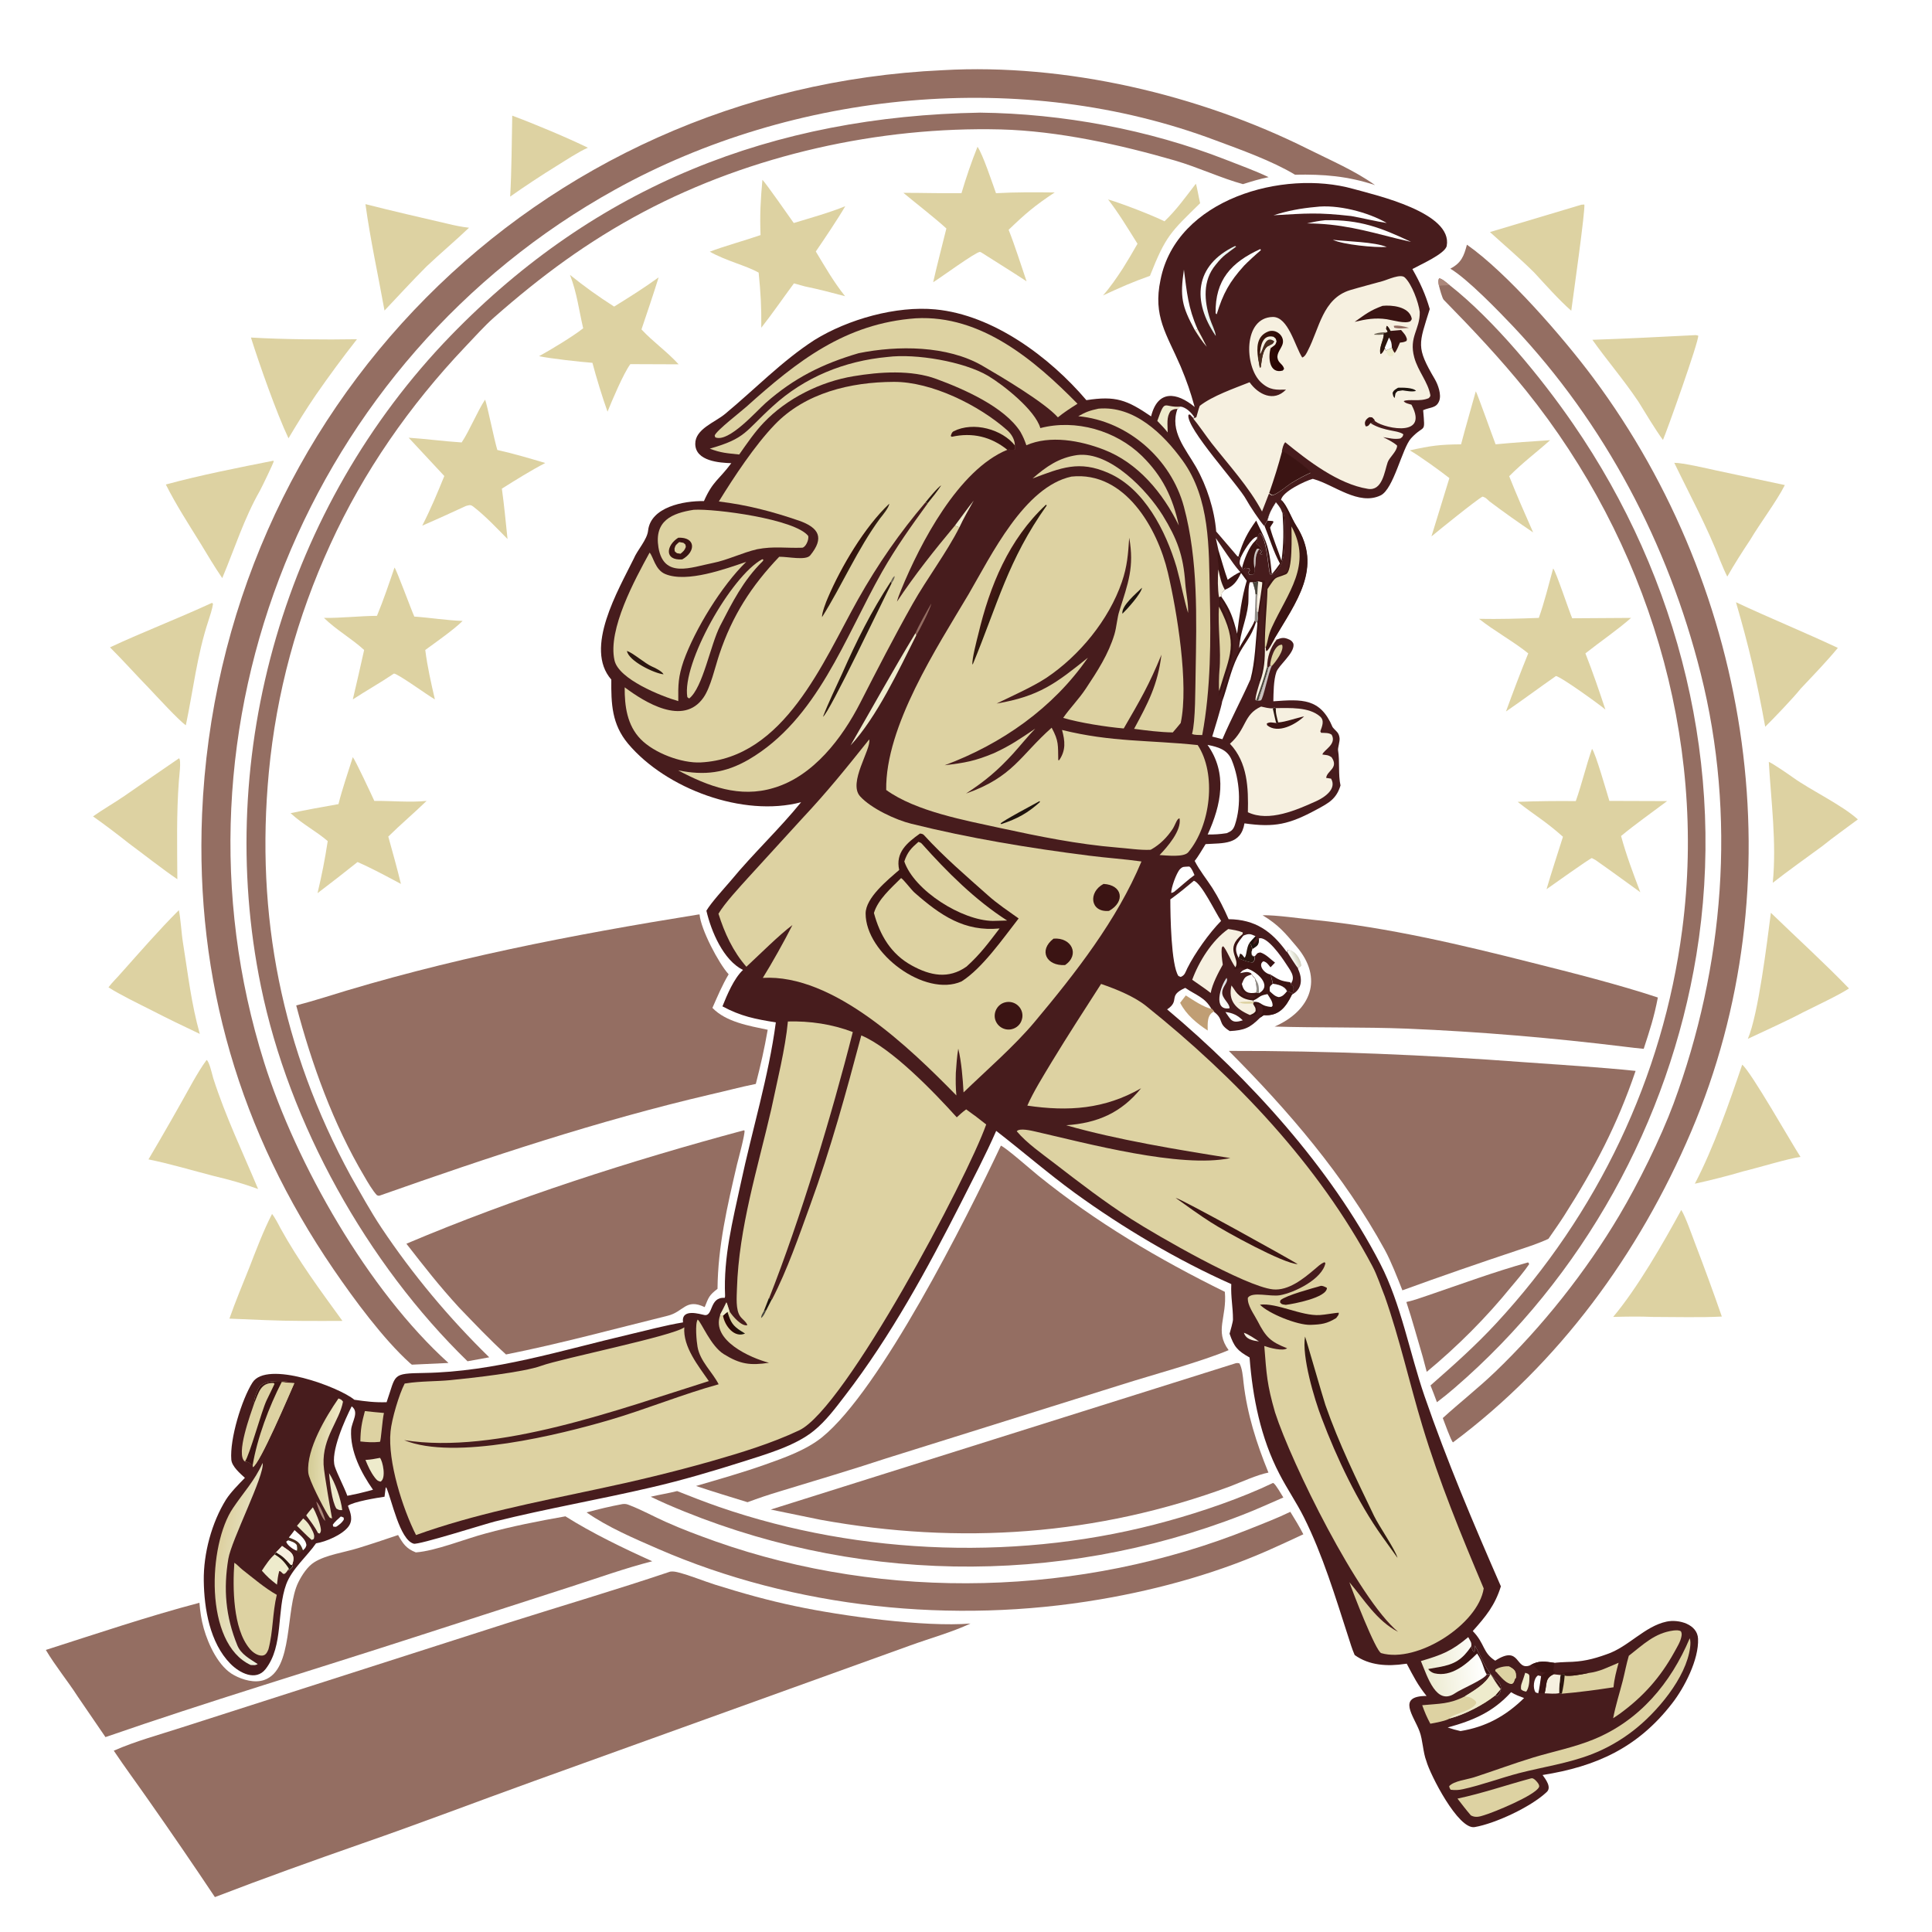 <?xml version="1.0" encoding="utf-8"?>
<!-- Generator: Adobe Illustrator 28.0.0, SVG Export Plug-In . SVG Version: 6.00 Build 0)  -->
<svg version="1.1" id="Слой_1" xmlns="http://www.w3.org/2000/svg" xmlns:xlink="http://www.w3.org/1999/xlink" x="0px" y="0px"
	 viewBox="0 0 1024 1024" style="enable-background:new 0 0 1024 1024;" xml:space="preserve">
<style type="text/css">
	.st0{fill:#FFFFFF;}
	.st1{fill:#471C1D;}
	.st2{fill:#3B1413;}
	.st3{fill:#DDD2A2;}
	.st4{fill:#2C160F;}
	.st5{fill:#918E88;}
	.st6{fill:#F6F0E0;}
	.st7{fill:#4A473E;}
	.st8{fill:url(#SVGID_1_);}
	.st9{fill:#C9C1BE;}
	.st10{fill:#1E130E;}
	.st11{fill:url(#SVGID_00000183235876806909358970000004053178255560428673_);}
	.st12{fill:#EEEBCC;}
	.st13{fill:url(#SVGID_00000116940426338520018380000000037886605341970873_);}
	.st14{fill:url(#SVGID_00000108272464300097806470000013069199983038158492_);}
	.st15{fill:url(#SVGID_00000170969391952603712510000010441473215275226550_);}
	.st16{fill:#6F6656;}
	.st17{fill:url(#SVGID_00000001641822286833201800000014325472013406272389_);}
	.st18{fill:#4A2D1F;}
	.st19{fill:#946E62;}
	.st20{fill:url(#SVGID_00000097468210581085065050000012111371168693629625_);}
	.st21{fill:url(#SVGID_00000026881190347241846430000014983886938515889047_);}
	.st22{fill:url(#SVGID_00000162346835287644557330000015155362154419575727_);}
	.st23{fill:url(#SVGID_00000112626652907015520790000016673680069205416370_);}
	.st24{fill:url(#SVGID_00000018196406447264071980000008655354068536860298_);}
	.st25{fill:#AC877A;}
	.st26{fill:#C09E74;}
</style>
<path class="st0" d="M0,0h1024v1024H0V0z"/>
<path class="st1" d="M633.2,215.7c-2.4-8.5-4-13.2-7.4-21.4c-7.5-17.4-14.8-26.6-10.7-46c8.5-42.9,65-58.6,102.1-48.2
	c12.3,3.4,52.8,12.6,49.6,30.2c-0.8,4.2-13.9,9.9-18.2,12.3c4.1,7.2,6.9,13.3,9.2,21.2c-5.8,18.7-7.4,20,2.7,37.2
	c1.7,2.9,3.6,8.2,2.3,11.5c-1.5,3.9-4.6,3.2-8.5,4.9c1.1,13.2,0.9,7-6.4,14.9c-4.8,5.3-9.2,27-16.2,30.3
	c-11.6,5.5-24.6-5.6-35.2-8.6l-0.7-0.2c-4.1,1.1-16.3,6.9-16.8,11.2c3.1,2.8,5.2,9.3,8,13.7c14.2,22.2-0.3,40.6-11.6,59.8l1,0.6
	c3-1.1,4-1.5,7.2,0c0.9,0.4,1.9,1.5,2,2.5c0.4,4.7-7.8,10.9-9.1,14.6c-1.5,4.3-1.5,11.1-1.6,15.5c15.1-1.1,24.9-1.8,31.4,13.7
	c1.8,2.3,3.3,2.6,3.7,5.8c0.2,1.9-1,5.2-0.8,6.5c1,6,0,12.9,1.3,18.6c-2.2,7.2-6.2,9.3-12.7,12.8c-14.4,7.8-22.2,9.6-38.2,7.3
	c-1.9,11.5-11.3,10.4-20.6,11c-1.5,2.4-4.1,6.9-5.8,8.9c2.6,5.1,6.3,9.6,9.4,14.4c3.3,5.2,6.1,10.8,8.6,16.5
	c14.1,0.1,22.9,6.4,30.8,17.4l0.7-1.1c3.5,0.4,6.6,5,6.8,8.3c-0.8,0.8-0.3,0.5-1.3,0.9l-0.2,0.9c2.4,5.1,2.3,10.7-3.3,13.6
	c-3.2,6.6-6.9,11.5-14.9,10.9l-1.9,1.3c-5.4,5.4-8.3,6.7-16.1,7.1c-6.8-4.2-2.7-6-8.5-10.3l-1.2-1.4c-3.4-6.2-8.2-7.3-13.9-11.2
	c-9.6,4.3-2.4,6.6-9.6,11.4c43.6,36.6,86.6,83.9,112.9,134.7c11.1,21.4,15.7,47.6,23.5,70.2c11.9,34.5,25.9,67.5,40.5,100.9
	c-3.1,10-8,16-14.9,23.7c6.6,6.8,5.1,11.4,11.9,15.7c13.5-8.7,10.5,5.5,18.4,2.5c4.5-2.7,7.9-2,12.8-1.3c0.7-0.2,5.7-0.5,6.8-0.5
	c8-0.1,13.6-1.4,21.1-4.1c11.4-3.8,20-14.8,31.7-17.3c6.5-1.4,16.4,1.4,16.7,9.1c0.5,11-7.3,26-13.8,34.3
	c-18.2,23.5-40.2,33.4-68.6,37.9c1.6,2.2,5,6.6,2.1,9.1c-8.3,7.8-27.1,16.6-38.1,18.5c-8.7,1.5-23.7-28-25.6-35
	c-1.8-4.6-1.9-11.2-3.6-15.7c-3-8.2-12.3-18.8,3.7-18.8c-4.8-6-6.9-10.3-10.5-17.1l-0.9,0.1c-9.2,1.4-19,0.9-26.7-4.7
	c-1.4-3.2-2.3-6.3-3.4-9.7c-6.9-21.3-13.5-43.3-23.5-63.3c-3.9-7.8-9-15.2-13-23c-9.9-19-14.2-40.6-15.8-61.7
	c-6.6-3.7-8.2-5.7-10.6-12.6c0.4-1.4,1.8-6.3,1.8-7.5c0-7-1.2-11.5-0.9-18.8c-28.4-12.6-57.7-30-82.9-48.3
	c-14.4-10.5-27.6-22-41.7-32.9c-5.6,12.8-12.2,25.3-18.5,37.8c-18,35.4-37.3,70.9-61.6,102.5c-5,6.5-10.1,13.4-16.5,18.6
	c-9.9,8.1-25.2,12.4-37.3,16.3c-16.1,5.1-32.6,10-49.1,13.8c-27.4,6.4-55.3,11.2-82.6,18c-5.5,1.4-40.5,12.5-43.1,11.8
	c-7.5-2-11.7-23.6-14.6-29.9l-0.3,0.3l-0.6,4.7c-4.1,0.6-16.4,2.6-19.4,4.8c1.4,3.7,2.9,7.5,0.3,11c-3.3,4.4-12,8.1-17.2,8.9
	c-4.7,6.8-12.8,13.6-15.8,21.7c-5.2,14.2-1.3,32.5-10.9,44.9c-5.2,6.7-13.9,2.1-18.7-2.8c-10.9-11.1-13.9-29.1-14.1-44
	c-0.2-14.4,4.2-30.8,11.8-43c2.5-3.9,6.7-8.1,10-11.5c-2.4-2.2-6.9-6-7.2-9.6c-0.9-11,5.5-31.9,11.2-40.9c7.6-12,46,2.4,54,9.1
	c6.1,0.9,10.9,1.5,17.1,1.3c5.2-14.9,2.4-15.2,20-15.5c37.2-0.6,72.7-12,108.6-20.4c9.4-2.2,18.9-4.8,28.5-6.4
	c-1-7.7,9.1-4.3,11.4-3.9c4.7,0.8,2.5-9.7,10.7-9.1c0.2-0.8,0.2-0.5,0.2-1.2c-0.9-20.4,4-39.5,8.3-59.4c6-28.2,14.8-56.7,18.6-85.4
	c-11.1-1.8-18.4-3.2-28.3-8.5c2.5-6.2,6.1-14.8,10.9-19.3c-10.5-5.2-16.9-20.6-19.4-31.4c2.6-4.4,9.5-11.9,13-16
	c11.7-14.2,25.7-27.3,37.2-41.5c-30.7,8.1-71.6-7.1-91.7-31c-8.7-10.4-9-21.3-8.9-34c-14.6-16.6,3.7-47.4,11.9-64.1
	c1.9-4.6,7.1-10,7.6-14.9c1.4-12.4,18.7-15.8,29.6-15.6c4.7-10.7,8-11.3,14.5-20.1c-6.1-0.2-19-1-19.1-10.2
	c-0.1-7.9,10.4-11.4,15.8-15.9c15.7-13,30.2-28.1,47.4-39.2c17.8-11,43.3-18.2,64.1-16.2c30.6,2.9,60.6,25.3,80,48.1
	c15.5-2.4,21.4-0.2,34.3,8.6C613.6,206.5,623.7,207.8,633.2,215.7z"/>
<path class="st2" d="M667.9,361.1l-0.8-0.4c4.4-9.9,1.7-30,3.7-41.2c0.4-2.4,0.1-5.9,0.7-8.4c1.4-5.4,7-5.8,10.7-8.2
	c2.3-7.3,1.8-19.5,1.5-27.3c-0.1-1.8-3.9-8.4-4.6-10.6c3.1,2.8,5.2,9.3,8,13.7c14.2,22.2-0.3,40.6-11.6,59.8
	c-0.9,1.6-3.1,6.1-4.3,6.7c-0.4-1.1-0.3-0.7-0.3-2l-0.5-0.2C670.5,349.1,670.1,355.3,667.9,361.1z"/>
<path class="st3" d="M684.5,279c11.2,20.4-2,35.2-10.4,53.5c-2,4.3-1.9,6.7-3.2,10.6l-0.5-0.2c-0.1-10.1,1.1-20.5,1.4-30.7
	c5-7.5,3.4-5.2,9.7-7.8C685.3,303,684.5,283.3,684.5,279z"/>
<path class="st2" d="M659,495.9c3-1.2,3.6-1,6.5,0.3c-0.7,0.7-2.8,3-3.2,3.6c1.5,1.4,0.8,1.6,1.7,3.1c-0.6,1.6-0.7,1.6-0.4,3.4
	c1,0.8,0.5,0.7,1.6,0.6c1.6-1.7,1-1.6,2.8-1.9c3.1,1,5,3.3,7.8,5.4l-2.4,2.5c-1.3-1.5-2-2.7-3.8-3.2c-3.1,1.9,0.5,6.6,3.9,7l1.1,4.9
	c-1.8,1.4-1.6,1.6-1.6,4l-1.2,1.4c-4.6,0.9-3.8,1.7-7.4,3.4c-4.2-0.4-6.8-1.3-9.4-4.8l1-0.1c1.9,1.7,7.4,5.3,9.5,2.7
	c-1.9-1.9-5.5-0.5-7.7-3.7c-0.2-2-0.4-1.1,0.5-2.9c1.4-3.4,1.5-3.9,5.2-5l-0.6-0.8c-2.2-0.9-2.9-0.4-5.6,0.1
	c1.2-1.7,1.7-1.7,3.8-2.4c-1.9,0.2-2.2,0-3.7-0.9c-1.1,0.8-1.6,0.8-2.9,1.2l-0.7-0.4l0.9-0.6c2.8-4.8-6.3-9.6,3.8-17.6L659,495.9z"
	/>
<path class="st0" d="M659,495.9c3-1.2,3.6-1,6.5,0.3c-0.7,0.7-2.8,3-3.2,3.6c1.5,1.4,0.8,1.6,1.7,3.1c-0.6,1.6-0.7,1.6-0.4,3.4
	c1,0.8,0.5,0.7,1.6,0.6c-0.4,2.1,0,2.1-1.2,3.2c-1.7,0.1-5.8-1.4-7.4-2.2C653.6,502.3,655.6,500.3,659,495.9z"/>
<path class="st4" d="M662.2,499.8c1.5,1.4,0.8,1.6,1.7,3.1c-0.6,1.6-0.7,1.6-0.4,3.4c1,0.8,0.5,0.7,1.6,0.6c-0.4,2.1,0,2.1-1.2,3.2
	c-1.7,0.1-5.8-1.4-7.4-2.2c0.3-0.8,0.5-1.7,0.8-2.5c1.3,0.6,1,0.5,2,1.8l0.3,0.4C660.8,506.9,660.5,502.5,662.2,499.8z"/>
<path class="st0" d="M658.2,521.5c1.4-3.4,1.5-3.9,5.2-5c0.7,0.9,0.8,1.4,1.7,2c0.8,3.2,1.1,4.3,0.8,7.6
	C661.6,526.9,659.2,525.9,658.2,521.5z"/>
<path class="st0" d="M661.1,513.4c4.8,1.4,13.6,8.9,6.2,13l-1.3-0.3c0.3-3.4,0-4.5-0.8-7.6c-0.8-0.7-1-1.1-1.7-2l-0.6-0.8
	c-2.2-0.9-2.9-0.4-5.6,0.1C658.5,514.2,659,514.2,661.1,513.4z"/>
<path class="st5" d="M665.1,518.5c2.2,3,2.1,4.1,2.2,7.9l-1.3-0.3C666.2,522.8,665.9,521.7,665.1,518.5z"/>
<path class="st6" d="M651,492.4c3,0.5,4.8,0.7,7.7,1.8l-0.1,0.9c-10.1,8-1,12.8-3.8,17.6c-2.6-3.6-5-10.1-6.6-11.2l-0.6,0.7
	c-0.4,3,0.1,6.1,0.5,9.1c-2.4,4.3-5.5,10.1-6.4,15c-2.9-2.3-6.7-4.8-9.8-7C635.4,509.7,642.4,498.4,651,492.4z"/>
<path class="st3" d="M841.6,886.8c6.8-0.9,10.1-3,16.3-5.5c-1.2,4.4-2.3,8.5-2.7,13c-9.3,1.4-18,2.6-27.4,3.4l-1.5-0.4
	c0-3.2,0.4-6.4,0.7-9.6c1.2-0.4,1.2-0.5,2.4-0.5l-0.2,0.8C832.2,888.7,838.6,887.4,841.6,886.8z"/>
<path class="st4" d="M827.1,887.8c1.2-0.4,1.2-0.5,2.4-0.5l-0.2,0.8c-0.2,3-0.8,6.7-1.5,9.6l-1.5-0.4
	C826.3,894.2,826.7,891,827.1,887.8z"/>
<path class="st0" d="M667.2,497.4c4.3-1.5,12.2,10,14.2,13.1c2.1,3.4,5.8,7.3,2.6,11l0.2,0.6l1,0.3c0.6,1.5,0.3,2.8-0.3,4.2
	l-1.4-0.8l-1.4-0.4c-1.2-2.8-4.8-3.5-7.5-4l-1.1-4.9c-3.4-0.4-7-5.1-3.9-7c1.8,0.4,2.6,1.7,3.8,3.2l2.4-2.5
	c-2.8-2.1-4.7-4.4-7.8-5.4c-1.9,0.4-1.3,0.2-2.8,1.9c-1.2,0.1-0.6,0.2-1.6-0.6c-0.3-1.7-0.2-1.8,0.4-3.4
	C666.7,501.1,667.1,500.8,667.2,497.4z"/>
<path class="st2" d="M673.5,516.6c4.5,2.8,5.2,3.3,10.4,4l0.2,0.9l0.2,0.6l1,0.3c0.6,1.5,0.3,2.8-0.3,4.2l-1.4-0.8l-1.4-0.4
	c-1.2-2.8-4.8-3.5-7.5-4L673.5,516.6z"/>
<path class="st2" d="M674.6,521.4c2.7,0.4,6.2,1.1,7.5,4l1.4,0.4l1.4,0.8l-0.1,0.5c-3.2,6.6-6.9,11.5-14.9,10.9l-1.9,1.3l-0.2-0.5
	c1.6-2.1,1.8-2.7,1.2-5.4c-1.4-1.3-0.6-0.8-2.6-1.2l-0.5,0.4c0.4,1.6,0.9,2.6,0.6,4.3c-1.3,1.4-2.5,1.4-4.6,1.6l0.6-0.4
	c1.4-0.7,2.2-0.9,3.1-2.2c0-2-0.3-1.9-1.4-3.9l0.5-0.9l-0.6-0.1l0.3-0.7c3.5-1.7,2.8-2.5,7.4-3.4l1.2-1.4
	C672.9,523,672.8,522.9,674.6,521.4z"/>
<path class="st0" d="M674.6,521.4c2.7,0.4,6.2,1.1,7.5,4c-1.3,1.6-2.3,2.8-4.3,3.1c-2.1-0.4-3.1-1.6-4.8-3.1
	C672.9,523,672.8,522.9,674.6,521.4z"/>
<path class="st0" d="M671.8,526.9c1.3,2.2,2.8,3.8,2.7,6.2l-0.6,0.6c-6-0.4-5.2-2.9-9.1-2.7l-0.6-0.1l0.3-0.7
	C667.9,528.6,667.2,527.7,671.8,526.9z"/>
<path class="st6" d="M662.5,538c-7.4-3.2-11.7-7.4-9.8-15.7c0.8,1.1,1.5,2.1,2.2,3.2c2.6,3.4,5.2,4.3,9.4,4.8l-0.3,0.7l0.6,0.1
	l-0.5,0.9c1.1,2,1.5,2,1.4,3.9C664.7,537.1,664,537.3,662.5,538z"/>
<path class="st3" d="M664.2,531.9c-1.9,0-5.7,0.4-7.2-0.6l0,0.3l-0.6-0.2c1.9-0.7,5.5-0.5,7.6-0.5l0.6,0.1L664.2,531.9z"/>
<path class="st6" d="M823.5,887.4l3.6,0.4c-0.3,3.1-0.8,6.4-0.7,9.6c-2.1,0.5-5.4,0.2-7.7,0.1C820,892.7,818.7,889.5,823.5,887.4z"
	/>
<path class="st6" d="M675.6,338.5l1,0.6c-3.4,4.4-4.9,9-5,14.5l0.7,0.2c-0.5,3.7-4.1,13-5.3,17.6l-1.1-0.2l-0.4-0.1
	c-0.4-1.4,1.8-8.1,2.4-10c2.2-5.8,2.6-12,2.5-18.1l0.5,0.2c0,1.2,0,0.8,0.3,2C672.5,344.6,674.7,340,675.6,338.5z"/>
<path class="st7" d="M671.5,353.6l0.7,0.2c-0.5,3.7-4.1,13-5.3,17.6l-1.1-0.2C667.8,365.4,670,359.4,671.5,353.6z"/>
<path class="st2" d="M811.1,882.6c4.5-2.7,7.9-2,12.8-1.3l-0.5,3.1c-0.1,0.8-0.1,0.5-0.1,1.5l0.5-0.1l0.4,0.8l-0.9,0.7
	c-1.4-0.7-2.6-0.6-4.1-0.7c-3.7-0.5-3.8-1.2-6.4-3.9L811.1,882.6z"/>
<path class="st2" d="M819.3,886.5c1.5,0.1,2.7,0,4.1,0.7l0.1,0.2c-4.8,2-3.4,5.2-4.8,10c-1-0.1-2.4,0-3.4,0.1
	c0.6-2.3,1.2-6.6,1.5-9.1C817.4,887.6,818.3,887.2,819.3,886.5z"/>
<path class="st3" d="M673.2,352.6c0.2-3.2,2.3-11.1,6.3-10.9c1.4,2.9-3.5,9.3-5.5,11.4L673.2,352.6z"/>
<linearGradient id="SVGID_1_" gradientUnits="userSpaceOnUse" x1="687.92" y1="514.457" x2="685.034" y2="513.243" gradientTransform="matrix(1 0 0 -1 0 1021.89)">
	<stop  offset="0" style="stop-color:#D4D4C2"/>
	<stop  offset="1" style="stop-color:#F8F9F3"/>
</linearGradient>
<path class="st8" d="M682.2,504.5l0.7-1.1c3.5,0.4,6.6,5,6.8,8.3c-0.8,0.8-0.3,0.5-1.3,0.9l-0.2,0.9
	C687.2,512.4,683.2,506.1,682.2,504.5z"/>
<path class="st0" d="M815.3,897.5l-1.4-0.5c-1.6-2.2-1.1-7.5,1.3-9l1.6,0.4C816.4,890.9,815.9,895.3,815.3,897.5z"/>
<path class="st9" d="M672.3,353.8l0.9-1.1l0.8,0.5c-1.7,3-4.4,17.3-5.7,18c-0.2,0.1-1,0.2-1.3,0.2
	C668.2,366.7,671.8,357.4,672.3,353.8z"/>
<path class="st2" d="M827.1,887.8l0.3-0.8c2.1-1,11.3-1.1,14.2-0.2c-3,0.6-9.4,1.9-12.3,1.3l0.2-0.8
	C828.3,887.4,828.3,887.5,827.1,887.8z"/>
<path class="st10" d="M665.5,496.2l0.3,1l-0.3,0.4c-0.7,1.1-1.2,1.6-1.3,3c1.5-0.6,1.9-1.8,3.1-3.2c-0.1,3.4-0.5,3.6-3.3,5.5
	c-0.8-1.4-0.2-1.6-1.7-3.1C662.7,499.2,664.8,496.9,665.5,496.2z"/>
<path class="st3" d="M417.6,541.4c11.7-0.3,23.4,1.4,34.4,5.6c-11,43.5-27.9,99.5-44.4,141.2l1.6,0.5c8.1-15.6,14.3-33.7,20.3-50.2
	c10.8-29.6,18.9-59.2,27-89.7c16.1,6.7,38.6,30.1,50.6,43.4c1.7-1.5,3.1-2.9,5-4.2c3.8,2.7,7,5.1,10.6,8
	c-10,28.4-74.6,150.5-99.1,162.1c-14.8,7-31,11.9-46.7,16.4c-20.1,5.7-40.5,10.6-61,14.9c-32.2,6.9-64.2,13-95.4,24.2
	c-7-13.8-15.1-39-13.5-54.9c0.6-6.4,4.5-19.7,7.5-25.4l0.8-0.1c7.4-1.2,16.4-1,23.4-1.7c11.3-1.1,39-4.2,48.2-7.6
	c10.7-3.9,69.9-15.8,75.8-20.4c-0.8,10.4,7.5,20.5,13,28.5c-46.9,14.7-112.4,39.1-161.5,31.3c26.6,11,82.8-3,109.3-10.8
	c18.4-5.4,38.8-13.7,57.4-18.8c-3.3-6.5-9.9-12.2-11.2-19.9c-0.5-2.7-1.4-12.3,0.1-14.4c2,1.5,6.9,14,13.8,18.3
	c8.7,5.4,14,6.1,24,4.6c-10-2.6-30.7-11.9-25.9-25.2c1.2-2.2,2.3-4.5,3.5-6.7l1.6,4.9c1.6,2.4,6.2,7.8,9.3,7.1
	c-0.4-1.7-2.6-3.1-3.7-4.6c-2.6-3.5-1.9-10.6-1.8-14.8c1-32.3,11-63.8,18.2-95.1C411.8,573.5,416.3,555.6,417.6,541.4z"/>
<linearGradient id="SVGID_00000039115083138545617380000007448933290552744331_" gradientUnits="userSpaceOnUse" x1="386.162" y1="318.703" x2="390.146" y2="320.82" gradientTransform="matrix(1 0 0 -1 0 1021.89)">
	<stop  offset="0" style="stop-color:#310504"/>
	<stop  offset="1" style="stop-color:#1F140C"/>
</linearGradient>
<path style="fill:url(#SVGID_00000039115083138545617380000007448933290552744331_);" d="M385.6,695.3l0.2,0.7
	c1.5,4.8,2.7,6.8,7,9.5l2.1,1.3c-5.7,2.5-10.8-4.1-11.7-9.5C383.8,696.7,384.8,695.9,385.6,695.3z"/>
<path class="st12" d="M385,690.2l1.6,4.9l-1,0.2c-0.8,0.6-1.7,1.3-2.4,2l-1.6-0.4C382.8,694.7,383.9,692.5,385,690.2z"/>
<path class="st10" d="M407.5,688.1l1.6,0.5l-3,5.9l-1.2,0.3L407.5,688.1z"/>
<path class="st7" d="M404.9,694.8l1.2-0.3c-0.8,1.6-1.3,3-2.7,4.1C403.5,697,404,696.5,404.9,694.8z"/>
<path class="st3" d="M583.6,521.5c7.8,2.7,17.6,6.6,24,11.8c47.2,37.8,91.3,84.1,119.8,137.8c2.6,4.9,4.5,10.9,6.6,16.1
	c7.9,22.5,13,45.8,19.9,68.6c8.9,29.5,20.5,57.7,32.5,86.1c-2.9,19-35.2,39.8-54.3,34.3c-2.9-0.8-15.3-32.9-16.9-37.6
	c7.9,9.3,14.4,20.4,25.8,26.3c-21.1-17.6-56.5-89.3-65.2-116.3c-4.3-14.9-4.5-20.1-5.7-35.2l0.3,0.1c2.5,0.9,9.7,2.8,11.8,1.1
	c-8.8-3.4-11.3-5.9-15.7-14.5c-1.8-3.5-5.5-8.3-5.1-12.3c2.5-3.4,11.8-0.4,17-1.3c7.9-1.4,22.4-8.6,24.1-17l-0.5-0.5
	c-2.1,0.8-3.6,2.4-5.3,3.8c-5.9,5-13.8,11.4-22,10.6c-14.5-1.5-61.3-28.4-75.3-37.4c-14-9-27.3-19.2-40.5-29.4
	c-6.6-5.1-14.6-10.6-20-17c1.4-1.9,7.9-0.3,10.1,0.2c26.7,6.1,76.8,19.6,103.1,14c-27.8-4.4-60.1-9.7-87-17.4
	c16.5-1.1,29.2-6.6,39.7-19.6c-19.4,11.1-38.5,12.4-60.3,9.2c3.3-7.5,8.7-16.1,12.9-23.1C565.9,548.9,574.8,535.2,583.6,521.5z"/>
<linearGradient id="SVGID_00000137104995406361813730000011945012794279161240_" gradientUnits="userSpaceOnUse" x1="716.023" y1="254.75" x2="708.625" y2="251.731" gradientTransform="matrix(1 0 0 -1 0 1021.89)">
	<stop  offset="0" style="stop-color:#2F1A0E"/>
	<stop  offset="1" style="stop-color:#3C1417"/>
</linearGradient>
<path style="fill:url(#SVGID_00000137104995406361813730000011945012794279161240_);" d="M691.7,708.4c0.3,0.4,9.5,32.5,10.8,36.3
	c7.3,20.8,16.3,39,25.8,58.8c2.6,5.4,11.3,17.9,12.4,22.2l-8.1-11.3c-13-18.2-24.2-41.8-32.1-62.8
	C696.6,741.5,689.9,718.9,691.7,708.4z"/>
<path class="st2" d="M667.8,691.5c8.9-1.1,21.9,6.1,31.7,5.5c2.5-0.1,8.8-1.3,10.1-1.2c0,1.3-0.5,1.5-1.4,2.8
	c-4.9,3-7.8,3.4-13.6,3.6C687.6,702.4,672.3,696.2,667.8,691.5z"/>
<path class="st2" d="M623.1,634.9c2.9,0.4,60.5,32.4,64.7,35.1c-7.3-0.1-38.6-17.3-46.1-22.2C637.2,645,627.8,638.3,623.1,634.9z"/>
<path class="st2" d="M700.2,681.5c1.4,0.1,1.8,0.5,3.1,1.1c0,5.2-17.7,8.5-21.8,9c-1.9-0.3-2.1-0.1-3.1-1.4l0.3-1.1
	C681.8,686.5,695.4,682.9,700.2,681.5z"/>
<path class="st3" d="M567.9,252.6c28.3-3,45.6,27.4,51.1,50.9c4.8,20.4,11.2,59.2,6.8,79.7c-1.3,1.6-2.8,3.4-4.2,5
	c-6.7-0.1-13.9-1-20.5-1.9c7.5-13.9,12.5-23.3,14.5-39.3c-6.7,16.3-11.2,23.9-20,39.1c-9.3-0.8-23.3-3-32.1-5.6
	c3.5-5.1,8.3-9.9,12-15.5c6.1-9.2,12-18.2,15.2-28.9c1.1-3.7,1.5-9.2,2.6-12.3c4.6-14.7,8-23.2,5.2-38.8c-0.6,8.7-1,15.1-3.9,23.5
	c-6.9,20.1-22.6,39.2-40.2,50.9c-7.2,4.7-18.2,9.6-26.2,13.5c22.6-3.8,31.6-10.8,48.4-24.3c-18.4,26.7-45.8,45.8-75.9,57
	c10.8-1.3,16-2.2,26.1-6.4c8.9-4.1,13.7-7.5,21.9-13c-3.9,4-7.9,9-11.7,13.2c-8.2,9-14.9,14.6-25,21.2c25-8.8,28.6-20,45.4-34.9
	c3.9,7.2,3.3,9.3,3.5,17.2l0.5,0c3.6-5.3,3.1-10.1,1.5-16c26.2,6.5,46.3,5.3,71.9,8c10.1,15.3,6.9,42.6-5,56.8
	c-2.3,2.8-11.4,1.7-15.2,1.5c4.1-4.3,11.7-12.9,10.6-19.4c-1.3-0.3-2.4,3.7-3.7,5.6c-2.9,4.4-6.6,8.1-11.1,10.7l-0.6,0.3
	c-5.4,0.3-12.3-0.8-17.8-1.2c-20.7-1.7-41.4-5.9-61.7-10.3c-18.7-4.1-44.8-8.8-60.6-20.2c-0.5-33.7,26.9-75.5,43.7-103.8
	C525.3,294.5,542.9,258,567.9,252.6z"/>
<linearGradient id="SVGID_00000157994307101458569240000006539002770194605483_" gradientUnits="userSpaceOnUse" x1="534.588" y1="712.269" x2="528.333" y2="715.097" gradientTransform="matrix(1 0 0 -1 0 1021.89)">
	<stop  offset="0" style="stop-color:#2C180C"/>
	<stop  offset="1" style="stop-color:#441714"/>
</linearGradient>
<path style="fill:url(#SVGID_00000157994307101458569240000006539002770194605483_);" d="M554.4,267.5l0.4,0.4
	c-20.6,29-26,52.3-39.2,84.2l-0.2,0c-0.3-2.7,2.3-12.8,3.1-15.9C524.6,310.5,534.7,285.8,554.4,267.5z"/>
<path class="st10" d="M551,424.6l0.2,0.5c-6.7,6-11.9,8.8-20.5,11.7l-0.4-0.3C531.2,435.2,548.1,426.2,551,424.6z"/>
<path class="st10" d="M605.3,311.5c-0.5,3.2-7.8,11.3-10.4,13.8C594.2,321.1,602.3,314.5,605.3,311.5z"/>
<path class="st3" d="M460.7,391.9c1.2,5.2-11.4,23-4.8,30.2c5.8,6.4,18.9,12.5,27.1,14.5c30.9,7.7,62.6,12.9,94.1,16.9
	c9.3,1.2,18.7,1.8,27.9,3.1c-13,31.1-35,59.2-56.6,85c-10.8,12.9-25.5,25.6-37.7,37.4c-0.4-7.2-1.1-16.2-2.8-23.2
	c-0.7,4-1,8.8-1.3,12.9c-0.1,4.3-0.1,7.6,0.3,11.9c-24.6-25.1-65.1-64.5-102.6-62.3c4.7-7.5,11.7-20,15.7-28
	c-7,5.2-17.7,15.9-24.4,22.1c-7.1-8.1-11.6-17.9-14.8-28.1c3.2-5.5,11.4-14.3,15.9-19.3l28.4-31.1
	C438.7,419.4,448.4,407.3,460.7,391.9z"/>
<path class="st2" d="M487.6,441.8c0.9,0.1,1.6,0.2,2.2,0.9c10.5,11.5,22.3,21.6,34,32c4.8,4.3,10.8,8.3,16.1,12.1
	c-8.2,10.5-19.3,26.5-30.3,33.4c-19.3,8.5-50.8-14.8-50.8-36c0-8.4,11.7-17.8,17.8-23.1C474.5,451.9,480.7,446.7,487.6,441.8z"/>
<path class="st3" d="M477.6,465.4c1.3,0.7,5.4,6.2,7.1,7.7c13.9,12.2,26.5,20.8,45.1,19c-6,7.8-10.1,13.5-17.5,20.2
	c-9.6,6.8-19.3,4.8-29.1-0.6c-10.9-6-16.8-15.9-20-27.8C465.4,476.7,472.2,470.8,477.6,465.4z"/>
<path class="st3" d="M486.8,446.2c0.6,0.2,1.4,0.5,1.8,1c13.4,15,28.2,29.8,45.2,40.7l-7.6,0.2c-16.3-0.2-41.6-16-46.9-31.5
	C481,451.5,483,449.5,486.8,446.2z"/>
<path class="st2" d="M532.6,531.3c2.6-0.7,5.3,0,7.2,1.9c1.9,1.9,2.6,4.7,1.8,7.2c-0.7,2.6-2.8,4.5-5.4,5.1
	c-3.9,0.9-7.8-1.5-8.8-5.4C526.5,536.3,528.8,532.3,532.6,531.3z"/>
<path class="st2" d="M558.4,497.5c9.6-0.8,14.1,8.6,6.1,14C554.6,512.1,550.3,503.7,558.4,497.5z"/>
<path class="st2" d="M584.9,468.5c10,0.5,11.7,9.4,2.9,14.3C577.7,483.7,576.7,472.8,584.9,468.5z"/>
<path class="st3" d="M381,265.8c8-13,19.1-29.8,29.6-40.7c16.2-16.9,40.2-22.6,63.1-22.7c20.1-0.1,45.2,12.4,60.1,25.6
	c2.3,2,4.1,5,4.1,8.1l0.1,2c-1.6,0.6-2.6,0.1-4.1,0.3C508,249,487.7,288,477.6,312.7c-0.9,2.2-1.6,3.9-2.2,6.2
	c9.5-14.3,19.7-27.1,30.7-40.3l2.4,0.9c-6.7,13.3-17.3,27.3-24.8,40.6c-9.8,17.4-18.7,34.7-27.7,52.3c-9.6,18.8-24.9,39-45.9,45.2
	c-18,5.5-34.7-0.8-50.7-9.3c14,2.8,24.9,1.5,37.4-5.7c36.4-21.3,50.9-64.6,70.7-99.5c7.6-13.3,15.2-23.9,24.2-36.3l-1.2-0.5
	c-13.5,15.9-25.1,32.5-35.8,51.5c-18.5,33-38.9,84-83.3,86.3c-10.2,0.5-24.7-5-31.8-12.3c-7.2-7.3-8.6-17.6-8.5-27.5
	c10.6,7.9,31,20.7,41.7,5.5c3.9-5.5,6.2-16.3,8.5-23.1c6.8-20.3,16.9-36.1,31.7-51.6c4.7-0.1,14,2.1,16.4-0.7
	c7.7-9.4,4.6-14.7-5.8-18.4C409.3,271.1,396,267.6,381,265.8z"/>
<path class="st2" d="M533.9,238.4c-8.7-7-18.6-9.3-29.4-6.9l-0.6-0.4c0.4-1.1,0.5-1.9,1.5-2.5c10.6-5.4,25.9-1,32.6,7.6l0.1,2
	C536.5,238.7,535.4,238.2,533.9,238.4z"/>
<path class="st4" d="M490.5,266.3c1.5-1.9,6.5-8,8.4-9.1c-2.3,3.5-4.6,6.3-7.2,9.5L490.5,266.3z"/>
<linearGradient id="SVGID_00000053539306563523139630000004852392734994854795_" gradientUnits="userSpaceOnUse" x1="450.286" y1="726.663" x2="453.738" y2="724.698" gradientTransform="matrix(1 0 0 -1 0 1021.89)">
	<stop  offset="0" style="stop-color:#340F09"/>
	<stop  offset="1" style="stop-color:#311F13"/>
</linearGradient>
<path style="fill:url(#SVGID_00000053539306563523139630000004852392734994854795_);" d="M471.3,267c0,1.8-3.5,6.1-4.8,7.7
	c-12,16.3-20.1,35.4-30.8,52.4c-0.2-2.1,2.2-8.3,3.1-10.3C445.8,300.4,458.2,279.4,471.3,267z"/>
<path class="st4" d="M472.1,308.3l0.5,0.8c-4.3,8.3-33.2,69.1-36.4,70.8c2.9-7.6,6.8-15.5,10.2-23
	C454.1,339.5,461.7,324.2,472.1,308.3z"/>
<path class="st16" d="M472.1,308.3c0.8-1.5,0.9-2.2,2.1-3c-0.1,1.7-0.8,2.4-1.6,3.8L472.1,308.3z"/>
<path class="st6" d="M681.6,206.5c-5,0.1-8.6,0.5-13.3-3.9c-8.8-8.3-9.5-34.3,6.3-34.6c8.2-0.1,11.7,15.4,15.6,21.5
	c1.5-0.5,2.3-2.3,3-3.7c6.1-11.7,7.8-27.5,22.3-32c5.7-1.7,11.6-3.2,17.3-4.8c2.6-0.7,9.6-4.1,11.8-1.9c3.7,3.5,7.2,13,7.9,18.2
	c0.2,9.4-5.9,13.2-2.9,24.2c2,7.3,7.3,13,8.5,19.9c0.1,0.7-0.3,1-0.8,1.6c-4.7,2.1-10.6,0.3-13.3,1.6c0.6,1.1,2.9,1.5,4.1,1.9
	c10.2,19-18,11.6-19.7,8.2l-1.1,1.4l-1,0.1l0.6,0.4c7,4.1,14.2,3.4,16.9,5.6c-0.4,1.4-0.4,1.3-1.6,2.2c-3.1,0.6-5.9-0.2-9.1-0.7
	c2.5,1.3,5.4,2.6,7.4,4.5c0,3-4.1,6.2-5,8.8c-1.7,4.9-2.8,15.4-10.5,14.1c-15.7-2.5-31.8-14.9-43.8-24.7c-1.1,1.2-1.4,3.1-1.8,4.7
	c4.1,2.3,12.1,8,15.3,11.5c-3.6,1.7-6.7,3.3-10.1,5.4c-2.5,1.5-8.2,6.5-10.5,6.6c-0.6-0.4-1-0.5-1.5-1l-3.7,9.5
	c-6.9-13-17.7-24.7-26.8-36.3c-3-3.9-7-9.8-9.7-13l0.7-0.2l1-0.5c0.5-1.7,1.2-4.5,1.8-6c6.8-5.3,18.1-9.2,26.4-12.5
	C666.8,209,675.1,213.3,681.6,206.5z"/>
<path class="st2" d="M672.7,261.3c2.7-7.8,4.8-14.4,6.9-22.4c4.1,2.3,12.1,8,15.3,11.5c-3.6,1.7-6.7,3.3-10.1,5.4
	c-2.5,1.5-8.2,6.5-10.5,6.6C673.6,262,673.2,261.8,672.7,261.3z"/>
<path class="st2" d="M726.5,224.1c-1.1,1.3-1.1,1.8-2.6,1.9c-1.2-2.1,0-3.9,1.9-4.9c2.1,0.2,1.1-0.2,2.8,1.5l-1.1,1.4L726.5,224.1z"
	/>
<linearGradient id="SVGID_00000065782870960166719260000009608308844952957853_" gradientUnits="userSpaceOnUse" x1="681.566" y1="833.058" x2="666.428" y2="838.577" gradientTransform="matrix(1 0 0 -1 0 1021.89)">
	<stop  offset="0" style="stop-color:#250000"/>
	<stop  offset="1" style="stop-color:#3B170D"/>
</linearGradient>
<path style="fill:url(#SVGID_00000065782870960166719260000009608308844952957853_);" d="M666.8,189.8c-0.8-5.5-0.8-11.7,5.4-14.1
	c4.1-1.6,8.9,2.4,7.6,6.7c-0.7,2.3-3.1,4.7-2.7,7.3c0.4,2.8,2.9,3.2,3.5,5.8l-0.7,0.9c-7.2,2-7.9-7-6.4-12l-0.8-1.3
	c-3.6,1.2-3.9,8.2-4.5,11.6l-0.1-0.1l-0.4,0.2C667.5,194,667,190.6,666.8,189.8z"/>
<path class="st18" d="M667.8,187.6c1.6-1.1,2.3-10.6,7.6-6.7c-1,1.7-0.7,1.2-2.7,2.3c-3.6,1.2-3.9,8.2-4.5,11.6l-0.1-0.1l-0.4,0.2
	c-0.1-0.9-0.6-4.3-0.9-5L667.8,187.6z"/>
<path class="st6" d="M667.8,187.6c0.3-4.2,1.3-10.5,7.2-9.1c1.5,1.3,1,0.5,1.6,2.5c-0.7,2.2-0.9,1.8-3.1,3.5l-0.8-1.3
	c2-1.1,1.8-0.6,2.7-2.3C670.2,177,669.4,186.5,667.8,187.6z"/>
<path class="st2" d="M732.8,162.1c4.7-0.5,13.9,0.3,15.4,6.5c0.2,0.8-0.2,1-0.7,1.7c-2.8,1.4-8.9-0.5-12.5-1.1
	c-6.1-0.9-11.2,0-17,1.4C723.8,166.5,726.2,164.5,732.8,162.1z"/>
<path class="st2" d="M735.5,176c-0.1-0.7-0.4-1-0.8-1.6c0.1-1.3,0-0.7,0.4-1.7c1,0.9,1.2,1.5,1.9,2.7l5.6-0.5
	c1.5,1.8,2.5,2.6,3.1,4.9l-0.2,0.9c-1.4,0.7-1.9,0.7-3.5,0.9c-0.9,1.9-1.5,3.9-2.8,5.5c-0.9-1.1-0.9-1.2-1.4-2.6l-3,1.4l-0.8-1.3
	c-0.7,1.4-0.9,2.2-2.2,3.1c-1.1-3,1.7-7.6,1.7-10.3l-0.4-0.5L735.5,176z"/>
<path class="st4" d="M735.5,176c-0.1-0.7-0.4-1-0.8-1.6c0.1-1.3,0-0.7,0.4-1.7c1,0.9,1.2,1.5,1.9,2.7c0,1.2,0.1,2.3-0.3,3.5
	l-0.5,0.1c1.3,2.2,1.4,2.8,1.5,5.4l-3,1.4l-0.8-1.3c-0.7,1.4-0.9,2.2-2.2,3.1c-1.1-3,1.7-7.6,1.7-10.3l-0.4-0.5L735.5,176z"/>
<path class="st0" d="M736.2,178.9c1.3,2.2,1.4,2.8,1.5,5.4l-3,1.4l-0.8-1.3L736.2,178.9z"/>
<path class="st10" d="M741,205.5c2.1-0.1,8.2-0.1,9.5,1.7c-2.2,0.6-4.8,0-7.1-0.3l-2.6,0.4c-1.5,1.3-1.1,1.1-1.6,3.7
	c-0.9-1-0.8-1.3-1.1-2.7C738.6,206.8,739.6,206.4,741,205.5z"/>
<path class="st12" d="M734.7,185.7l3-1.4c0.5,1.4,0.5,1.5,1.4,2.6c-0.5,0.5-0.5,1-0.7,1.6c-1.4,0.5-0.7,0.4-2.3,0.2
	C735,187.5,735.1,187.3,734.7,185.7z"/>
<path class="st19" d="M738.7,172.7c2.3-0.5,5.9,0.4,8.1,1.1c-2.7,0.2-5.3,0.6-7.8-0.1L738.7,172.7z"/>
<path class="st16" d="M733.4,177.3c-2.1,0.2-2.9,0.2-5,0.1l0.1-0.4c2.7-0.9,4.1-0.8,6.9-1l-2.5,0.8L733.4,177.3z"/>
<path class="st3" d="M344.3,292.9c2,2.1,2.9,9.2,8.4,11.4c11.5,4.7,31.9-2.8,42.8-6.5c-13,12.6-27.2,35.8-33.2,52.6
	c-2.8,8.3-2.9,12.4-2.8,21.2c-9.1-2.6-31.6-11.6-33.8-21.6C322,333.6,336.6,307,344.3,292.9z"/>
<path class="st4" d="M332.3,345c3.3,1.1,9.6,6.7,13.3,8.3c1.7,0.7,5.3,2.5,6.1,4.1C346.7,356.9,333.1,350.3,332.3,345z"/>
<path class="st3" d="M485.4,168.7c34.6-1.9,63,22.2,85.7,45.3c-3.8,2.4-6.8,4.3-10.4,7.2c-7-7.9-30.1-21.6-40.1-27.4
	c-18.6-10.7-44.7-10.8-65.5-6.6c-19.1,5.6-34.2,13.1-49.2,26.3c-5,4.4-19.7,21.3-26.8,18.3l-0.3-1c1-2.7,13.8-12.5,16.9-15.3
	C422.5,191.4,448,171.4,485.4,168.7z"/>
<path class="st6" d="M651.9,394.2c9-8,7-15.4,16.5-19.7c1.8,0.4,4.5,1.1,6.2,0.9c1.1-0.5,0.5-0.4,1.7-0.1c7.3,0,17.4-0.7,23.3,4.4
	c2.6,2.2,1.1,5.3,0.2,7.9l0.4,0.8c1.9,0.1,4.1-0.1,5.6,1c2.9,5.1-4.5,8.3-4.9,10.5l0.6,0.1c2.2,0.3,2.6,0.2,4.3,1.4
	c3.9,5.8-2.5,7-2.9,10.9l2.6,0.4c3.1,5.4-3.3,9.8-7.6,11.8c-10.4,4.7-25.3,11.4-36.5,6C661.7,417.7,661.3,404.2,651.9,394.2z"/>
<path class="st2" d="M677.5,382.9c3.8-0.2,9.6-2.4,13.7-3.2c-4.5,4.3-13.9,9.4-19.6,4.7l-0.2-0.9c1.7-1,2.8-0.5,5-0.3L677.5,382.9z"
	/>
<path class="st4" d="M674.6,375.5c1.1-0.5,0.5-0.4,1.7-0.1c-0.4,1.9,0.7,5.7,1.2,7.6l-1.1,0.2C675.7,380.7,675.2,377.9,674.6,375.5z
	"/>
<path class="st3" d="M470.4,189.2c15-1.9,40.4,2.4,53.3,10c8.2,4.9,25,18.2,27.7,27.7c18.7-4.9,40.1,1.3,53.8,14.7
	c11,10.8,16.4,22.1,19.6,36.9c-8.4-17.2-21.6-33.2-39.8-40.2c-12.4-4.8-28.5-7.8-41-2.3c-1.1-3.1-1.6-4.3-3.2-7.2
	c-8.5-13.2-30-22.6-44.4-27.9c-13.4-5-30.2-3.8-44-1.5c-17.5,2.9-35.3,11.7-47.6,24.6c-4.8,5-9,11.2-13,16.9
	c-6.5-0.7-9.6-0.8-15.6-3.1c19.3-5.5,18.5-9,33.4-22.5C426.4,199.9,447.6,191.3,470.4,189.2z"/>
<path class="st3" d="M367.7,270.2c11.1-0.7,53.8,4.9,60.7,13.9c0.4,2.3-1.6,6.2-3.3,6.2c-8.8,0.3-14.9-0.9-23.8,0.8
	c-7.8,1.8-15.8,5.8-23.5,7.3c-11.6,2.3-26,8.4-28.8-8.2C346.7,276.1,356,272,367.7,270.2z"/>
<path class="st2" d="M359.5,285c9.3-0.4,9.4,7.4,2.1,11.5C351.9,297.2,353.1,289,359.5,285z"/>
<path class="st3" d="M360,287.3l2.2,0.4c1.4,1.2,1,0.5,1.3,2.2c-0.7,1.9-1.2,2.2-2.8,3.6l-1.9-0.3c-1.5-1.3-1.1-0.5-1.3-2.4
	C358,288.8,358.4,288.7,360,287.3z"/>
<path class="st3" d="M582.2,216.6c18.9-1.7,34.3,13.3,44.6,27.5c14.6,20.2,13.9,46.2,14.4,70c0.6,24.9,0.6,50.9-4,75.5
	c-1.7-0.1-4,0.1-5.4-0.6c1.9-6.5,1.7-25,1.9-32.4c0.5-29.1,1.4-59.7-6.2-88c-6.8-25.4-29.8-45.6-56-48
	C575.6,218.3,577.6,217.6,582.2,216.6z"/>
<path class="st0" d="M625.7,215.5c2.9,0.3,6,3.4,7.4,5.8l-0.7,0.2l-1.7-1.8l-0.8,0.1c-1.6,6.9,26.5,37.2,30.7,45.1
	c1.5,2.8,7.3,11.6,9.5,13.9c0.5-1,0.9-1.7,1.5-2.7c1.3-4.4,2.2-6,4.6-9.8c1.9,2.3,2.7,3.3,3.5,6.1l0.1-0.9c2,1.7,1,18.7,0.6,22.1
	c-0.4,4.2-2.3,8.7-6.2,10.9l-1-0.1c-1.1-2.3-1.7-19.4-5.5-21.9c-2.4,2.6,0.3,2.5-2.2,5.3c2,1.8,3.3,2.6,3.8,5.1l-0.3,0.9
	c-0.9,0-0.5,0.2-1.2-0.4l0.8-0.7c-0.5-1.3-0.1-0.8-1.3-1.6c-2.8,4.1-1.3,6.7-2.4,10.4c0.1,1.3,0.1,1.2-0.2,2.5
	c-1.5,1-0.6,0.6-2.7,0.5c-0.8-2.8,0.9-0.7,0.1-3.2L660,301c-0.8,0.7-0.3,0.5-1.5,0.5l-0.1-0.5c-1.6-2.2-1.4-2.7-0.9-5.2l-1-1.2
	l-0.1,0.3l-0.5,0l-11.3-13.2c-0.9-11.5-5-24.2-10.7-34.2c-5.5-9.6-14.1-19-9.8-30.8C624.7,216.3,625.2,215.9,625.7,215.5z"/>
<path class="st2" d="M676.3,266.3c1.9,2.3,2.7,3.3,3.5,6.1l0.1-0.9c2,1.7,1,18.7,0.6,22.1c-0.4,4.2-2.3,8.7-6.2,10.9l-1-0.1
	c-1.1-2.3-1.7-19.4-5.5-21.9c-2.4,2.6,0.3,2.5-2.2,5.3c2,1.8,3.3,2.6,3.8,5.1l-0.3,0.9c-0.9,0-0.5,0.2-1.2-0.4l0.8-0.7
	c-0.5-1.3-0.1-0.8-1.3-1.6c-2.8,4.1-1.3,6.7-2.4,10.4c0.1,1.3,0.1,1.2-0.2,2.5c-1.5,1-0.6,0.6-2.7,0.5c-0.8-2.8,0.9-0.7,0.1-3.2
	L660,301c-0.8,0.7-0.3,0.5-1.5,0.5l-0.1-0.5c-1.6-2.2-1.4-2.7-0.9-5.2l-1-1.2c2.3-7.7,4.6-12.1,9.3-18.7c1.1,2.6,2.8,5.7,4,8.5
	c3.1,7,3.5,12.4,4.3,19.9c1.6-1.8,2.9-3.6,4.3-5.6c-3.5-6.4-5.4-13.2-8.2-20c0.5-1,0.9-1.7,1.5-2.7C673,271.6,673.9,270,676.3,266.3
	z"/>
<path class="st0" d="M676.3,266.3c1.9,2.3,2.7,3.3,3.5,6.1c0.6,8.7,0.6,16.1-0.6,24.8c-1.9-5.8-4.4-11.5-6-17.4
	c-0.1-0.4,1.4-2.5,1.7-2.9l-0.1-0.7c-1-0.1-2-0.2-3-0.2C673,271.6,673.9,270,676.3,266.3z"/>
<path class="st0" d="M657.5,295.8c1-2.6,5.9-11.1,8.8-11.3c-0.1,1.6,0,0.9-1.3,2.5c-3.1,2.9-5.7,10-6.7,14
	C656.7,298.8,656.9,298.4,657.5,295.8z"/>
<path class="st9" d="M665,301.3c-0.8-2.9-0.7-8.1,1.3-10.5l1.2,0.1C664.6,295,666.1,297.6,665,301.3z"/>
<path class="st2" d="M644.4,285.2c3.1,4.4,8.9,13.4,12.2,17.1c2.7,0.2,3.4,2.4,4.5,4.6c2.4,0.8,6.5,0.7,9.2,0.8
	c0.4,1.3,0,1.3-0.2,2.5c-2.9,13.2-3.4,28.1-4.5,41.6c-0.2,2.3-1.4,5.6-1.9,8.2l-0.8-0.1c-4.9,11-10.2,20.8-14.9,31.8l-5.4-1.4
	c1-3.4,4.9-15.7,5.3-18.7c-1.2-4.6,7.5-23.9,9.1-28c1.2-3-7.2-22-9.5-25.8l-0.5,0c-0.3,0.9-0.3,2.5,0.2,3.3c2.9,4.5,4,9.9,5.4,15
	c2.4,8.6-0.4,15.2-3,23.2c-1.6,4.9-1.4,5.2-3.8,9.9c0.3-1,0.5-1.9,0.6-3c-0.3-1.8-0.1-8.3,0.1-10.5c1-11-1.1-23.5-0.3-34.1
	c0.2-1.2,0-3.6,0-4.9c-0.7-3.8-0.8-10.9-0.3-14.7c0.5-2.1-1.5-7.1,0-10.2L644.4,285.2z"/>
<path class="st0" d="M665.7,329.7l0.8,0.2c-1,9.9-1.2,20.6-3.7,30.1c-4.9,11-10.2,20.8-14.9,31.8l-5.4-1.4c1-3.4,4.9-15.7,5.3-18.7
	c2.7-7.3,4.5-16.3,8-23.4C659.5,340.6,663.1,338.1,665.7,329.7z"/>
<path class="st0" d="M649.2,312.6c4.6-1.9,6.4-4.4,8.6-8.9l3,4.1c-2.7,8.9-3.9,18.8-5.1,28.1c-2.1-8.3-3.5-12.7-8.4-19.7
	C647.7,313.6,647.4,314.5,649.2,312.6z"/>
<path class="st3" d="M646.1,321.5c10.5,20.3,5.8,25.1,0.1,44.7c-0.3-1.8-0.1-8.3,0.1-10.5C647.4,344.7,645.3,332.1,646.1,321.5z"/>
<path class="st0" d="M656.8,343.5c0.5-8.6,3.9-15,4.8-23.4c0.3-2.8-0.2-9.7,0.9-11.5l1.5,0c0.7,2.4,1.3,3.8,1.5,6.3l0.9-0.1
	c-0.2,2.9-0.6,5.9-0.3,8.8c0.6,0.6,0.3,0.5,0.7,0.6c0.1,2.4,0,3.1-0.4,5.5l-0.8-0.2l-0.6-0.6C664,332,658.7,339.7,656.8,343.5z"/>
<path class="st5" d="M666.4,315c-0.2,2.9-0.6,5.9-0.3,8.8c0.6,0.6,0.3,0.5,0.7,0.6c0.1,2.4,0,3.1-0.4,5.5l-0.8-0.2l-0.6-0.6
	l0.5-14.1L666.4,315z"/>
<path class="st0" d="M644.4,285.2c3.1,4.4,8.9,13.4,12.2,17.1l0.8,0.9c-2.1,0.8-4.8,2.7-6.7,4.1c-1.7-4.6-3.4-10.9-4.9-15.7
	L644.4,285.2z"/>
<path class="st6" d="M667,308.1l2,0.5c0.3,0.7-1.9,13.6-2.1,15.8c-0.4-0.1-0.1,0-0.7-0.6c-0.3-2.9,0-5.9,0.3-8.8l-0.9,0.1
	c-0.2-2.5-0.8-3.9-1.5-6.3C665.3,308.7,665.8,308.4,667,308.1z"/>
<path class="st7" d="M664,308.7c1.2,0,1.7-0.3,2.9-0.6c-0.3,2.6-0.4,4.3-0.5,6.9l-0.9,0.1C665.3,312.5,664.7,311.1,664,308.7z"/>
<path class="st6" d="M646.1,316.5c-0.7-3.8-0.8-10.9-0.3-14.7c0.8,4,1.4,7.2,3.4,10.8c-1.8,1.9-1.4,1.1-1.9,3.5L646.1,316.5z"/>
<path class="st3" d="M895.6,868.3c0.5,1.6,0.4,3.1,0.2,4.8c-2,16.2-17.8,34.7-30.3,44.3c-6.6,5.1-14.1,9.4-21.9,12.4
	c-12.4,4.8-25.7,6.7-38.5,10c-9.9,2.6-19.7,6.3-29.7,8.5c-2.2,0.5-4.2,0.6-6.5,0.3c-0.5-0.7-0.7-1.1-0.8-1.9
	c2.5-2.8,9.5-3.5,13.2-4.7c10.5-3.4,20.9-7.3,31.4-10.5c10.6-3.2,21.8-5.4,32-9.6C869.1,911.9,885.6,892,895.6,868.3z"/>
<path class="st0" d="M632.8,466.8c4.1,1.5,11.1,16.3,14.4,21.3c-6.3,6.4-13.9,17.1-17.9,25.1c-1.1,2.3-1.3,3.7-3.5,4.6l-1.2-0.5
	c-3.9-5.7-4.3-32.4-4.3-40.6C625,473.3,628.4,470.5,632.8,466.8z"/>
<path class="st3" d="M124.2,828.3c1.5,0.9,2.8,2.5,4.2,3.6c5.8,4.5,11.9,9.8,18.3,13.4c-2.3,9.5-1.9,19.3-4.4,28.8
	c-0.2,0.5-0.5,1.2-0.8,1.7c-0.6,1-1.3,1.6-2.5,1.7c-2.5,0.2-5.3-1.9-6.7-3.7C123.4,863.2,123.3,841.3,124.2,828.3z"/>
<path class="st3" d="M887,864.2c1.4-0.1,2.6-0.3,3.9,0.4c0.5,0.9,0.5,1.7,0.3,2.7c-0.5,2.9-2.4,5.8-3.8,8.4
	c-7.4,13.4-16.5,23.6-29,32.7l-3.4,2.3c1.3-6.8,3.4-13.3,5.1-19.9c1.1-4.4,1.9-8.8,3.2-13.2C870.9,871.7,877,865.5,887,864.2z"/>
<linearGradient id="SVGID_00000183249684438560767100000004879005316098478012_" gradientUnits="userSpaceOnUse" x1="754.97" y1="135.368" x2="785.671" y2="138.557" gradientTransform="matrix(1 0 0 -1 0 1021.89)">
	<stop  offset="0" style="stop-color:#EBE9CD"/>
	<stop  offset="1" style="stop-color:#FFFFFE"/>
</linearGradient>
<path style="fill:url(#SVGID_00000183249684438560767100000004879005316098478012_);" d="M778.2,867.7c1.2,2.3,1.9,2.8,1.6,4.9
	c0.5,1.4,0.5,2.3,1.5,3c0.8-1.1,0.5-1.8,0.4-3.5c3.6,6.5,5.9,13.7,11.7,18.6c2.8,2.4,2.8,5.6,0.3,8.2l-0.7,0.1l-0.4-0.5l2.8-3.3
	c-2-2.5-3.6-5.2-5.3-7.9l-2.1,0.2c-1.4,2.7-13.9,7.9-16.7,9.9c-10,6.9-14.6-8.4-18.2-17C764.2,877.1,769.3,875.2,778.2,867.7z"/>
<path class="st2" d="M779.8,872.6c0.5,1.4,0.5,2.3,1.5,3c0.8-1.1,0.5-1.8,0.4-3.5c3.6,6.5,5.9,13.7,11.7,18.6
	c2.8,2.4,2.8,5.6,0.3,8.2l-0.7,0.1l-0.4-0.5l2.8-3.3c-2-2.5-3.6-5.2-5.3-7.9l-2.1,0.2c-1.8-2.8-1.8-6.2-5.1-11.1
	c-5.6,5.6-13.6,12.6-22.6,10.5c-1.2-0.3-2.7-1.2-3.3-2.3l5.7-1C771.1,882.1,775,879.6,779.8,872.6z"/>
<path class="st3" d="M134.8,743.6c-0.8-0.9,1.9-8,3.2-9.1c3.7-3.1,10.1-2.6,14.7-2.3l-3.4,0.3c2.6,0.4,4,0.5,6.7,0.6
	c-2.5,5.6-18.4,43.1-22,44.5l0-0.9c-1.7-1.3-2.1-1.9-4.1-2C124.6,771.3,133,749,134.8,743.6z"/>
<path class="st3" d="M149.3,732.5c2.6,0.4,4,0.5,6.7,0.6c-2.5,5.6-18.4,43.1-22,44.5l0-0.9C136.2,762.2,142.6,745.6,149.3,732.5z"/>
<path class="st2" d="M134.8,743.6c-0.8-0.9,1.9-8,3.2-9.1c3.7-3.1,10.1-2.6,14.7-2.3l-3.4,0.3c-6.7,13.1-13,29.7-15.4,44.2
	c-1.7-1.3-2.1-1.9-4.1-2c2.5-3.4,8.8-26.8,11.5-32.5c0.8-1.7,3.6-7.3,4.2-8.7l-0.5-0.5C138.1,732.8,137.2,738,134.8,743.6z"/>
<linearGradient id="SVGID_00000154394381238015097170000016296372741442006663_" gradientUnits="userSpaceOnUse" x1="115.031" y1="196.791" x2="143.652" y2="191.629" gradientTransform="matrix(1 0 0 -1 0 1021.89)">
	<stop  offset="0" style="stop-color:#DDD0A0"/>
	<stop  offset="1" style="stop-color:#EEF1DD"/>
</linearGradient>
<path style="fill:url(#SVGID_00000154394381238015097170000016296372741442006663_);" d="M139.2,775.4c1.2,6.4-16.6,40.9-18.2,50.9
	c-2.6,15.9-1.5,30.3,4.8,45.8c2,4.8,6.6,7.1,10.8,9.9c-1.5,0.8-1.7,0.5-3.7,0.5c-24.9-11.4-22.6-63.8-9.4-83.2
	C129.2,790.8,135,784.8,139.2,775.4z"/>
<path class="st3" d="M570.9,241.2c17.5-2.2,37.2,18.8,45.4,32c7.6,12.4,10.9,21.2,11.9,35.8c0.4,5.3,1.7,10.6,1.5,15.9
	c-2.3-7.6-3.9-16.4-6.1-24.3c-5.7-19.1-17-41.6-36.1-49.9c-15.6-6.9-25.2-2.7-40.2,2.9C554.6,247.2,561.3,242.6,570.9,241.2z"/>
<path class="st0" d="M640,394.8c5.5,1.1,10.6,2.4,12.9,8.2c4.2,10.4,5.2,23.6,1.6,34.3c-0.9,2.6-2,3.3-4.3,4.3
	c-4,0.6-6.1,0.7-10.1,0.7C647.3,426.5,650.7,409.9,640,394.8z"/>
<path class="st0" d="M186.4,745.4c4.2,3.1,0,8.1-0.3,12.5c-0.6,11.3,5.3,22.7,11.6,31.7c-2.5,0.7-5.3,1.4-7.8,2l-5.8,1.2
	c-1.6-4.4-5.4-11.7-6.6-15.4C174.9,769.8,183,752.1,186.4,745.4z"/>
<path class="st3" d="M811.4,942.6c0.2,0,0.4-0.1,0.6-0.1c1.2,0.1,2.7,1.9,3.3,2.8c0.3,0.5,0.7,1.3,0.4,1.9
	c-2,4.4-24.3,13.5-29.1,14.9c-2.5,0.8-4.6,1.4-7,0.1c-2.5-2.9-4.8-5.9-7.1-8.9C785.7,950.5,798.4,946.1,811.4,942.6z"/>
<path class="st3" d="M404,296.4l0.6,0.2c-0.2,0.7-0.1,0.6-0.5,1c-10.2,10.1-16,21.7-22.4,34.1c-5.2,10.1-9.1,32.7-16.4,38.5
	c-0.3-0.1-0.7-0.5-1-0.7C361.3,351.7,387.5,305.3,404,296.4z"/>
<linearGradient id="SVGID_00000159453591516625655700000010603710385914408585_" gradientUnits="userSpaceOnUse" x1="164.13" y1="249.475" x2="179.257" y2="248.838" gradientTransform="matrix(1 0 0 -1 0 1021.89)">
	<stop  offset="0" style="stop-color:#D4CC97"/>
	<stop  offset="1" style="stop-color:#F0E9C6"/>
</linearGradient>
<path style="fill:url(#SVGID_00000159453591516625655700000010603710385914408585_);" d="M179.4,741.2c1.4,0.6,1.5,0.5,2.4,1.7
	c-1.9,10.3-10.9,18.9-10.3,33.3c0.2,4.9,4.5,28.7,4.5,28.6c-1.6-0.4-1.1-0.3-2.3-2c-2.3-3.8-10-18.4-10.3-22.3
	C162.3,768.1,172.9,750.6,179.4,741.2z"/>
<path class="st3" d="M776.4,899.1c4.7-3,11.2-6.6,13.6-11.7c1.7,2.7,3.3,5.4,5.3,7.9l-2.8,3.3c-6.4,5.1-16.1,10.1-24,12.2
	c-2.6,1.4-7.5,2.3-10.4,2.8c-2-3.8-2.8-5.7-4.3-9.8C763.1,902.9,768.1,903.3,776.4,899.1z"/>
<path class="st12" d="M776.4,899.1c4.7-3,11.2-6.6,13.6-11.7c1.7,2.7,3.3,5.4,5.3,7.9l-2.8,3.3c-6.4,5.1-16.1,10.1-24,12.2l-0.1-0.3
	c1.5-2,12.1-3.6,14.1-7.9l-0.4-1C779.7,899.6,779.4,899.6,776.4,899.1z"/>
<path class="st0" d="M800.9,896.9c2.2,1.4,4.6,2.2,6.9,3.1c-9.7,9.5-20.2,15.3-33.7,17.5c-2.3-0.5-4.5-1.1-6.8-1.9
	C780.8,911.9,791.4,907.4,800.9,896.9z"/>
<path class="st12" d="M146.3,822.8c1.1-1.1,2.2-2.3,3.2-3.4c4.5,3.2,7.5,4.2,5.3,10.1l0.3,0.8l-1.9,2.1l-0.3-0.5l0.2-0.5
	c-3.3,5.4-3.1,1.4-5.1,1.3c-0.7,2.6-0.9,4.6-1.2,7.2c-3.6-2.8-5-4-8-7.4c1.9-2.9,4.3-6.6,6.9-8.7L146.3,822.8z"/>
<path class="st6" d="M146.3,822.8c1.1-1.1,2.2-2.3,3.2-3.4c4.5,3.2,7.5,4.2,5.3,10.1l0.3,0.8l-1.9,2.1l-0.3-0.5l0.2-0.5
	c-2-3.4-4.1-5.6-7.5-7.6L146.3,822.8z"/>
<path class="st4" d="M145.6,823.9l0.7-1.1c3.8,2.2,4.7,3.3,7.7,6.6l0.8,0.1l0.3,0.8l-1.9,2.1l-0.3-0.5l0.2-0.5
	C151,828.1,148.9,825.8,145.6,823.9z"/>
<path class="st3" d="M193.4,747.9c3.3,0.4,6.8,0.7,10.1,1c-0.9,3.8-1.5,14.2-2.1,15.3c-4,0.4-6.5,0.2-10.4-0.2
	C191.1,757.5,191.7,754.2,193.4,747.9z"/>
<path class="st0" d="M697.3,109.7c11.4-1.5,27.8,2.7,37.7,8.5c-6-0.9-12.6-2.6-18.9-3.7c-17.9-2-23.4-1.4-41.1-0.4
	C682.5,111.7,689.5,110.4,697.3,109.7z"/>
<path class="st12" d="M485.2,335.6l0.5,1c-9.1,18.1-21,43.6-34.9,58.5C462.4,375,473.1,355.6,485.2,335.6z"/>
<path class="st0" d="M668,132c0.1,0.2,0.2,0.4,0.3,0.6c-2.2,1.8-7.2,6.4-8.9,8.2c-7.8,8.6-11.2,14.9-14.5,25.7c-0.4,0-0.1,0-0.6-0.5
	C644,148.4,652.6,139,668,132z"/>
<path class="st0" d="M702.5,116.7c18.4-0.3,29.3,3.9,45.4,11.5l-7.7-1.8c-17-4.3-29.8-7.9-47.5-8
	C696.3,117.6,698.7,117.1,702.5,116.7z"/>
<linearGradient id="SVGID_00000082369722602702787200000009845735166042977979_" gradientUnits="userSpaceOnUse" x1="648.213" y1="867.984" x2="637.002" y2="871.094" gradientTransform="matrix(1 0 0 -1 0 1021.89)">
	<stop  offset="0" style="stop-color:#E3F0E9"/>
	<stop  offset="1" style="stop-color:#FFFFFF"/>
</linearGradient>
<path style="fill:url(#SVGID_00000082369722602702787200000009845735166042977979_);" d="M654.6,130.4l0.6,0.3
	c-4.8,3.7-6.7,4.4-10.9,9.7c-6.9,8.3-6.1,19-3,28.6c0.8,2.6,2.9,6.5,3.1,9.1C631.8,159.7,633,140.7,654.6,130.4z"/>
<path class="st0" d="M629.9,459.3l0.5,0c1.3,0.9,2,3,2.7,4.5c-3.1,2.2-7.6,6.3-10.8,8.9c-0.7,0.4-0.6,0.3-1.5,0.6
	c-0.2-2.5,2.7-10.6,4.6-12.6C627,459.1,627.5,459.5,629.9,459.3z"/>
<path class="st12" d="M201.4,772.7c1.5,1.8,3.4,10.9,0.3,12.6c-1.7-0.4-1.9-0.8-3-2.1c-2.3-3-3.6-6-5-9.4
	C196.8,773.6,198.3,773.3,201.4,772.7z"/>
<path class="st18" d="M153.1,814.9c1.1-1.4,2-2.4,3-3.9c2.5,2.3,6,4.7,6.3,8c-0.5,1.6-0.6,1.5-1.8,2.7l-0.7,0.1
	c-0.8,0.9-0.5,0.8-1.5,1.3l-1-1.2c-1.8-0.4-5.3-3-5.7-4.8l1-0.7L153.1,814.9z"/>
<path class="st0" d="M153.1,814.9c1.1-1.4,2-2.4,3-3.9c2.5,2.3,6,4.7,6.3,8c-0.5,1.6-0.6,1.5-1.8,2.7
	C159,817.3,157.3,816.5,153.1,814.9z"/>
<path class="st0" d="M157.4,821.9c-1.8-0.4-5.3-3-5.7-4.8l1-0.7c1.8,0.6,3.5,1,4.6,2.5C157.5,820.4,157.6,820.4,157.4,821.9z"/>
<path class="st3" d="M793.5,886.6l-1-0.9l0.1-0.8c1.8-1.2,5-1.9,7.1-1.7c3,1.6,4,2.4,3.8,6.1l-0.6,0.8c-0.5,1.3-0.4,1.7-1.5,2.4
	C798.4,892.5,795.6,888.8,793.5,886.6z"/>
<path class="st3" d="M793.5,886.6c3.3,1,6,2.4,9.3,3.5c-0.5,1.3-0.4,1.7-1.5,2.4C798.4,892.5,795.6,888.8,793.5,886.6z"/>
<path class="st3" d="M799.7,883.2c3,1.6,4,2.4,3.8,6.1C800.3,888.4,799.1,886.7,799.7,883.2z"/>
<path class="st0" d="M633.3,175c-7-12.9-7.9-17.6-5.8-32.1c1.6,12.2,2.2,20.1,7.2,31.5L633.3,175z"/>
<path class="st12" d="M613.4,223.1c4.4-12.5,3.1-6.8,12.4-7.6c-0.6,0.5-1,0.9-1.7,1.2c-1.9,0.2-1.9,0.1-3.6,1.1
	c-2.4,3.2-1.6,7.2-1.6,11.4C617.3,227.1,615.2,225,613.4,223.1z"/>
<path class="st12" d="M174.4,780.8c3.2,4.9,6.3,13.7,7,19.6c-1.7,0-1.6,0-3.1-0.8C175.9,795.8,174.8,785.5,174.4,780.8z"/>
<path class="st12" d="M160.7,804.8c2.3,1.8,3.8,4.1,5,6.7c0.7,1.5,1.1,2.6,0.6,4.2l-1.1,0.5c-2.7-2.3-5.2-5-7.8-7.5L160.7,804.8z"/>
<path class="st12" d="M165.8,798.9c1.7,2.9,3.7,7.9,4.2,11.2c0.2,1.2,0.1,1.7-0.5,2.7l-0.9-0.2c-1.7-3.3-4.1-6.4-6.3-9.4
	C163.3,801.7,164.6,800.3,165.8,798.9z"/>
<path class="st0" d="M706.4,127.1c7.6,0.9,22.1,1.1,28.6,3.8C728.5,131.3,712.1,129.7,706.4,127.1z"/>
<linearGradient id="SVGID_00000147903189510620190790000008479330713510942101_" gradientUnits="userSpaceOnUse" x1="652.763" y1="496.309" x2="646.172" y2="493.314" gradientTransform="matrix(1 0 0 -1 0 1021.89)">
	<stop  offset="0" style="stop-color:#D6DADD"/>
	<stop  offset="1" style="stop-color:#FFFFF9"/>
</linearGradient>
<path style="fill:url(#SVGID_00000147903189510620190790000008479330713510942101_);" d="M650.1,518.3c1.3,2.1-2.1,4.2-2.3,7.6
	c-0.2,3.3,4,5.8,3.9,8.5C642.8,535.9,646.8,522.7,650.1,518.3z"/>
<path class="st12" d="M808.4,886.6c0.3,0.1,1.2,0.4,1.4,0.5c0.9,0.6,0.8,1,0.8,2c0.1,2.2-0.3,5.8-1.7,7.5c-1.2-0.3-1.7-0.3-2.7-1.2
	c-0.1-1.2-0.1-2,0.3-3.1C807.2,890.4,807.8,888.5,808.4,886.6z"/>
<path class="st0" d="M649.5,536.4c3.7,0.4,6.5,1.7,9.2,4.4C652.9,542.6,652.6,540.8,649.5,536.4z"/>
<path class="st12" d="M506.1,278.6c3.2-4.2,6.7-9.2,10-13.3c-2.2,3.9-5.8,10.2-7.6,14.2L506.1,278.6z"/>
<path class="st19" d="M485.2,335.6c1.5-3.6,6.3-12.2,8.4-15.7c-0.5,3-6.1,13.7-7.9,16.8L485.2,335.6z"/>
<path class="st0" d="M180.6,803.8c0.7,0.1,1,0.3,1.6,0.6l0,1.1c-1.1,1.7-2.3,2.6-4,3.7c-0.5,0.1-1,0-1.6-0.1l-0.2-1
	C177.5,806.5,179.1,805.2,180.6,803.8z"/>
<path class="st25" d="M167.6,795.9c1.9,1.5,4.4,7.8,4.8,10.2C170.4,804.6,168.3,798.4,167.6,795.9z"/>
<path class="st6" d="M659.3,706.4c2.3,0.7,5.9,3.2,8,4.6C663.8,710.5,660.4,709.9,659.3,706.4z"/>
<path class="st6" d="M633.3,175l1.4-0.6c1.8,3.3,3.2,6,4.9,9.4C637.1,181,635.3,178.1,633.3,175z"/>
<path class="st19" d="M355.2,833c1.5-0.2,2.5,0,3.9,0.3c6.7,1.7,13.3,4.5,19.9,6.6c14,4.4,28.2,8.4,42.6,11.4
	c24.5,5.2,68.3,11.2,92.8,9.2c-10.1,4.7-21.4,7.8-31.9,11.6l-61.3,22.1L283,944c-30.5,11-60.8,22.6-91.4,33.2
	c-26,9.1-52,18.4-77.7,28.3c-11.6-17.4-23.4-34.6-35.4-51.7c-6-8.6-12.3-17.1-18.2-25.9c11.6-5.1,24.3-8.5,36.3-12.4l63.3-20.3
	l109.2-35C297.8,851.1,326.7,842.6,355.2,833z"/>
<path class="st19" d="M370.2,484.7l0.6,0c0.6,7.8,10.1,25.9,15.4,31.7c-3.4,5.7-5.9,11.7-8.6,17.8c7.2,7.5,19.4,9.5,29.3,11.6
	c-1.8,10.3-3.7,18.6-6.3,28.7c-8,1.6-16.1,3.8-24.1,5.6c-59.5,13.9-117.5,33.2-175,53.5c-1.1,0.3-0.5,0.2-1.7-0.1
	c-2.1-2.1-5.1-7.2-6.7-10c-16.5-27.8-27.9-59.5-36.1-90.6c4.9-1.3,9.9-2.7,14.7-4.2C236.7,508.3,303,495.5,370.2,484.7z"/>
<path class="st19" d="M530.5,607.2c3.2,1.5,16.2,13,19.8,15.9c30.7,24.8,63.6,44.2,98.9,61.6c1.2,13.7-5.6,20.6,2,30.9
	c-13.8,5.9-41,13.3-55.8,18L469.6,773c-18.5,6.1-37.4,11.7-56.1,17.4c-6,1.8-11.4,3.6-17.3,5.8c-9.1-2.8-18.3-5.6-27.3-8.6
	c12.3-3.6,24.7-7.1,36.8-11.4c10.2-3.6,21.7-7.7,30.1-14.5C466.7,736.5,511.8,646.8,530.5,607.2z"/>
<path class="st19" d="M499.7,37.2c64.9-3.7,135.9,12.9,193.8,41.9c11.8,5.9,24.5,11.3,35.3,19c-14.6-4.8-27.2-5.8-42.4-5.5
	c-12.1-7.3-28.9-13.3-42.1-18.2c-102-38.4-223.4-26.5-318.3,26.1C163.4,190.6,84,385.2,140,563.1c17,54,55.3,121.1,97.7,159.3
	l-19.4,0.9l-1-0.8c-14.1-12.7-29.7-33.9-40.5-49.7c-49.7-72.7-73.3-153.2-69.7-241.2C116.1,217.5,283.8,47.1,499.7,37.2z"/>
<path class="st19" d="M651.3,557c52.3-0.1,104.6,2.1,156.7,6c19.2,1.4,39.8,2.6,58.9,4.6c-9.8,28.8-21.7,51.4-37.9,76.8
	c-2.5,3.9-5.6,8.3-8.3,12.2c-5.1,2.4-11,4.3-16.4,6.1c-20.4,6.8-40.7,13.8-61,21.2c-2.5-6.3-6.1-15.6-9.3-21.4
	C712.4,623,682.8,588.6,651.3,557z"/>
<path class="st19" d="M299.6,803.7c0,0,0.1,0,0.1,0c14.1,8.9,30.7,16.9,46,23.8c-14.5,3.7-28.9,8.9-43.2,13.5l-82.7,26.7
	c-54.6,17.7-109.7,34.2-163.9,53l-14.7-21.5c-5.4-8.4-11.8-16.1-16.9-24.7c26.9-8.6,54.1-17.8,81.4-25c0.4,4.6,1,9.1,2.3,13.6
	c2.4,8.5,7.9,20.5,16.1,24.8c4.6,2.5,10.9,4.3,16,2.5c15.6-5.5,11-37.6,18-51.7c1.8-3.7,4.9-8.5,8.5-10.7c6.2-3.9,15.9-5.2,23-7.4
	c7.2-2.2,14.3-4.6,21.4-7c2.6,4.6,4.3,7.2,9.4,9.2c10.3-0.7,26.3-7.2,36.9-10C271.1,809,285.4,806.2,299.6,803.7z"/>
<path class="st19" d="M394.2,599.1l0.4,0.1c0.4,1.7-3.4,15.7-4,18.1c-5.1,21.9-10.1,43.2-10.3,65.8c-4.5,3.5-4.6,4.3-6.8,9.7
	c-10.1-4.8-11,2.5-19.7,4.6c-28.4,7-56.9,14.8-85.6,20.5c-8.7-7.9-16.7-16.4-24.9-24.9c-10.8-11.8-18-21.1-27.9-33.8
	C272.3,635.1,334.6,615.1,394.2,599.1z"/>
<path class="st19" d="M655.1,722.5c1-0.1,0.7-0.1,1.8,0.1c1.5,2.4,1.9,7.3,2.2,10.2c1.9,16.6,6.9,32.3,13.2,47.7
	c-5.8,1.1-14.6,5.1-20.3,7.3c-70.4,26.1-143.5,31.1-217.2,17.7l-26.3-5.4L655.1,722.5z"/>
<path class="st19" d="M777.5,129.7c21.2,14.8,51.2,49.4,66.9,70.5c84.7,113.7,107.9,268.4,51.9,399.7
	c-27.6,64.7-70,122.7-126.2,164.6c-1.2-1.2-4.5-10.7-5.4-12.9c9.1-8.3,18.5-15.6,27.8-24.5c25-24,48-53,65.7-82.8
	c10-16.8,22-41,28.8-59.3c26.9-72.8,33.4-152.6,14.4-228.1c-17.3-68.7-50.8-132.4-99.5-184c-7.4-7.8-24.1-25.1-33.2-30.5
	C774.6,139.3,775.9,135.7,777.5,129.7z"/>
<path class="st19" d="M519.5,59.7c43.7,0.5,89.4,9,130.1,24.9c7.4,2.9,15.7,5.9,22.8,9.3c-5,1-8.8,2.2-13.6,3.7
	c-11.4-3.1-23.7-8.9-36-12.5c-29-8.4-61.9-15.7-92.4-16.5C466,67,398.1,82.1,341.1,112.3c-29.6,15.7-54.2,33.9-79.3,56
	c-5.1,4.5-10.6,10.7-15.3,15.6c-29.3,30.9-53.8,66-71.5,104.8c-17.6,38.5-28.5,78.4-32.5,120.5c-7.2,76.2,6.9,146.9,43.4,214.1
	c5.2,9.1,10.5,18.8,16.3,27.5c16.5,24.7,35.8,47.8,57.1,68.6l-11.5,2.1c-53.3-51.8-94.6-126-109.5-198.7
	c-25.3-123.3,13.1-254.6,100.6-344.9C316.1,98.3,409.8,61.6,519.5,59.7z"/>
<path class="st19" d="M669.2,485.1c6.9-0.2,20.4,1.8,27.7,2.5c38.9,4,77.4,13.1,115.3,22.7c21.1,5.3,46,11.6,66.5,18.4
	c-2,10.4-4.2,17.1-7.5,27.2c-3.3-0.3-6.6-0.7-9.9-1.1c-38.3-4.7-77.1-8-115.6-9.6c-23.1-0.9-47.1-0.4-70.1-1.1
	c19.3-8.5,25.9-25.5,11.7-42.3C681,494.3,677.6,490.2,669.2,485.1z"/>
<path class="st19" d="M762.7,151.5c-0.3-1.3-0.6-2.9,0.1-4c1.8,0.3,3.9,2.4,5.5,3.6c23.4,18.4,48.6,49,65.5,73.6
	c56.5,82,81.5,182.8,65.3,281.5c-14.5,88.4-60.1,170.8-128.1,229.4c-3,2.6-6.2,5.2-9.4,7.6c-1.1-2.9-2.2-6-3.4-8.9
	c12.3-10.8,23.8-21,34.9-33c53.6-57.9,88.3-130.2,98.5-208.5C905,390.7,873.1,287,808.9,207.1c-13.7-17-28.4-32.6-43.7-48.2
	C764.4,158.1,763,152.8,762.7,151.5z"/>
<path class="st25" d="M762.7,151.5c-0.3-1.3-0.6-2.9,0.1-4c1.8,0.3,3.9,2.4,5.5,3.6C766.8,151.3,763.8,151.2,762.7,151.5z"/>
<path class="st19" d="M329.9,797.2c1.5-0.2,2.4,0,3.8,0.6c6.5,2.5,12.8,6,19.1,8.8c8.6,3.9,17.6,7.2,26.5,10.4
	c90.5,31.9,194,29.1,283-6.6c7.2-2.9,14.6-5.7,21.6-9.1c2.4,3.9,4.8,7.8,6.9,11.9c-4.6,2.2-9.3,4.3-13.9,6.4
	c-29.4,13.6-62,22.7-93.8,28.1c-77.8,13.3-161.8,4.8-234.4-26.8c-12.6-5.5-26.5-11.4-37.8-19.3C317.2,799.9,323.4,798.4,329.9,797.2
	z"/>
<path class="st19" d="M674.7,786l0.3,0.1c1.4,1,4.1,5.9,5.2,7.6c-7.2,3.1-14.3,6.4-21.6,9.2c-98.5,38.4-208,36.4-304.8-5.5
	c-3.2-1.4-5.8-2.6-8.9-4.1c4.6-1.1,9.2-1.8,14-3c7.3,2.9,14.7,5.8,22.2,8.4c75.2,26,161.4,28.8,238.1,7.4
	C636.7,801.3,658.1,794,674.7,786z"/>
<path class="st3" d="M518.1,77.8c2.8,3.9,7.8,19.1,9.8,24.6c10.5-0.6,20.5-0.5,31.1-0.4c-10.4,6.9-15.4,11.1-24.4,19.8
	c3.4,8.6,6.5,18.5,9.5,27.3c-7.9-5.2-16-10.2-24-15.3l-0.7-0.3c-2.5,0.2-20.6,13.5-24.8,16.1c2.1-9.4,4.7-19.1,7-28.5
	c-6.7-6.1-15.6-12.9-22.8-18.9c10.2,0,20.5,0.3,30.8,0.2C512.1,94,514.8,86,518.1,77.8z"/>
<path class="st3" d="M823.2,301.3c1.4,1.3,8.4,22.5,10.1,26.4l31.2-0.2c-7.1,6.3-16.5,12.7-24.2,18.8c3.9,9.9,7.2,19.6,10.6,29.8
	c-3.1-2.7-23.4-17.3-26.2-17.8c-8.9,6.2-17.6,12.7-26.5,18.8c3.8-10.4,7.6-20.5,11.8-30.8c-7.5-6.1-17.9-11.8-26.1-18.3
	c10.4,0.2,21.3-0.1,31.7-0.5C818.5,319.4,820.9,309.7,823.2,301.3z"/>
<path class="st3" d="M843.8,396.9c1.8,2,7.9,23.4,9.2,27.6l30.6,0.1c-7.7,5.8-17.2,12.5-24.4,18.5c2.8,10.3,6.4,19.8,10.2,29.8
	c-7.9-5.7-15.8-11.5-23.8-17.1l-1.9-1c-1.4,0.4-21.4,14.7-24,16.5c2.7-9.3,5.8-18.5,8.7-27.8c-9.3-8.3-14.9-11.3-24-18.5
	c10.3-0.4,20.5-0.5,30.8-0.4C838.4,415.6,840.6,406,843.8,396.9z"/>
<path class="st3" d="M404.1,95.3c2,2,14.4,19.8,16.6,22.9c8.9-2.7,18.7-5.4,27.3-8.9c-3.8,6.6-11.3,17.7-15.6,24
	c5.3,8.8,9.2,15.7,15.5,23.7c-7.1-1.9-14-3.7-21.3-5.2l-5.8-1.6c-5.7,7.7-11.4,16-17.3,23.5c0.1-11-0.3-18.2-1.4-29.2
	c-6.7-3.8-17-6.1-25.9-11.1c7.2-2.8,18.9-6,26.9-8.8C402.7,113.5,403.1,106.3,404.1,95.3z"/>
<path class="st3" d="M782.2,207.4c0.7,0.9,9.2,24.8,10.5,28.1c9.4-0.9,19.5-1.6,28.9-2.2c-7.7,6.9-14,11.4-21.7,19.1
	c4.1,10.3,8.2,19.6,12.7,29.8c-8-5.4-15.5-10.7-23.2-16.5c-1.3-1.2-1.9-2-3.6-2.5c-3,1.5-23.6,18.2-27.1,21.1l9.5-30.9
	c-4.4-3.5-16.3-12.1-21-14.7c11.3-2.5,15.9-3.1,27.2-3.2C776.8,226.3,779.7,216.5,782.2,207.4z"/>
<path class="st3" d="M187,401.3c1.4,1.7,9.9,19.9,11.4,23.2c8.8-0.1,19.2,0.9,27.7,0c-6.7,6.5-13.6,12.3-20.3,18.9
	c2.4,8.6,4.6,16.5,6.7,25.1c-7.3-3.9-15.4-8.3-23-11.6c-7,5.6-14.1,11.1-21.2,16.5c2.3-9.7,3.9-17.8,5.4-27.6
	c-6.3-5.4-12.9-8.6-19.7-14.8c8.6-1.8,16.8-3.3,25.4-4.8C181.2,418.8,184.7,408.6,187,401.3z"/>
<path class="st3" d="M257.1,211.8c1.1,2.6,4.8,21.2,6.5,26.7c8.6,1.9,17,4.4,25.4,6.9c-7.7,4-15.7,9-23,13.6c1.2,8.6,2.1,18,3,26.7
	c-5.5-5.6-12-12.5-18.3-17.3c-1.5-1.1-2.2-0.6-3.8-0.2c-7.8,3.6-15.2,7-23.1,10.4c4.6-9,7.9-17,11.7-26.3l-18.9-20.3
	c9.1,0.6,18.6,1.9,28.1,2.5C248.9,228.2,252.8,218.4,257.1,211.8z"/>
<path class="st3" d="M209.1,300.8c1,1,8.9,22.5,10.5,26c8.6,0.6,17,2,25.6,2.3c-4.6,4.6-14.2,11.3-19.8,15.4
	c1.1,8.8,3.1,17.6,5.1,26.2c-3.6-2-19.5-13.6-21.7-13.7c-7.1,4.8-14.6,9-21.8,13.7c2.1-8.7,4-17.4,6-26.2
	c-6.8-6.2-14.6-10.5-21.3-17c9.6,0.1,18.5-1,28.1-1.1C203.2,318.2,206.2,309.3,209.1,300.8z"/>
<path class="st3" d="M302.1,145.7c8.1,6.5,14.7,11.2,23.4,16.8c8.4-5.2,15.6-9.7,23.6-15.5c-2.9,9.3-6,18.4-9.1,27.6
	c6.1,6.6,13.4,11.6,19.7,18.5l-25.6-0.1c-3.7,5-9.7,19.3-12.1,25.2c-2.6-7.2-6.1-18.6-8-25.9c-6.7-0.5-21.9-2.2-28.3-3.5
	c6.2-3.4,18-10.5,23.4-14.8C306.8,164.2,305.8,155.2,302.1,145.7z"/>
<path class="st3" d="M109.5,561.8c1.4,0.7,2.9,7.5,3.5,9.6c6.5,20.3,15.6,39.2,23.8,58.8c-8.6-3.1-14.7-4.8-23.5-6.9
	c-11.2-2.9-23.3-6.5-34.6-8.8c8.1-13.7,15.9-27.4,23.6-41.3C104.5,569.4,106.9,565.3,109.5,561.8z"/>
<path class="st3" d="M144.2,643.4c1.3,1.6,3.4,5.5,4.4,7.5c9.6,17.4,21.2,33.1,32.9,49.2c-7.1,0.1-14.7,0-21.9,0
	c-12.4,0-25.6-0.7-38-1.2c3.1-8.9,7.1-18.4,10.6-27.2C135.8,662.4,139.7,652.1,144.2,643.4z"/>
<path class="st3" d="M144.8,244.2l0.3,0.2c0,0.8-6.4,14-7.3,15.6c-8.5,14.9-13.4,30.7-20,46.4c-4-5.8-7.9-12.4-11.6-18.5
	c-6.2-10-13.1-20.7-18.3-31.1C105.8,251.9,126.6,247.8,144.8,244.2z"/>
<path class="st3" d="M891.1,641.3c2.1,3.1,5.9,14,7.4,17.9c4.9,12.8,9.6,25.6,14.1,38.6c-10.8,0.6-25.3,0.2-36.4,0.2
	c-7.4-0.3-13.8-0.2-21.2,0C867.8,682.8,881.6,658.8,891.1,641.3z"/>
<path class="st3" d="M887.4,245.3c4.7,0,16.9,2.9,22,4l36.6,7.8c-4.4,8.7-13,20-18.4,29.1c-4,6-8.6,13.2-12.1,19.4
	c-1.2-2.3-2.7-5.8-3.7-8.3C904.9,279.3,895.8,262.7,887.4,245.3z"/>
<path class="st3" d="M938.6,483.8c13.3,12.9,28.8,27,41.4,40.1c-5.4,3.6-17.9,9.4-24.2,12.6c-9.3,4.9-19.9,9.6-29.4,14.1
	C932,537.5,936.6,499.2,938.6,483.8z"/>
<path class="st3" d="M112.4,319.5l0.5,0.6c-0.4,2.7-1.6,6.4-2.5,9.1c-6,18.2-8,36.7-11.9,55.2c-3.7-2.5-15.6-15.5-19.4-19.5
	c-7.1-7.3-13.5-14.5-20.8-21.8C76.1,334.8,94,328,112.4,319.5z"/>
<path class="st3" d="M920.1,319.2c17.9,8.4,35.9,15.7,54,24.2c-6.3,7.6-12.9,14.4-19.7,21.6c-3.5,4.5-14.8,16.3-18.8,20.2
	C931.2,361,927,342.8,920.1,319.2z"/>
<path class="st3" d="M923.4,564.3c4.6,3.6,25.9,41.2,30.9,48.9c-5.6,0.6-23.4,6-30.6,7.7c-7.2,2.2-18.1,4.9-25.4,6.5
	C908.2,608.5,916.6,584.4,923.4,564.3z"/>
<path class="st3" d="M897.1,177.7c1.6-0.1,1.5-0.2,3,0.2c0.4,2.9-16.7,50.8-18.7,55.3c-4.3-5.9-9.1-14-13-20.3
	c-8.3-12.3-16.3-21.4-24.4-32.8C861.8,179.5,879.4,178.6,897.1,177.7z"/>
<path class="st19" d="M809.9,669.1c0.4,0.3,0.1,0.1,0.6,0.9c-2.3,3.5-6.7,8.7-9.5,12c-13.3,16.4-28.5,31.6-44.8,45.1l-2.1-7.9
	c-2.9-9.7-5.5-19.5-8.7-29.1c3.9-0.9,7.7-2.2,11.4-3.5C774.4,680.6,792,674.1,809.9,669.1z"/>
<path class="st3" d="M133,178.9c16.5,1,39.7,1.2,56.2,0.9c-7.9,10.1-14.4,18.9-21.7,29.4c-5.4,7.9-9.7,14.9-14.6,23.1
	C146.6,219,137.5,193.2,133,178.9z"/>
<path class="st3" d="M193.7,108.2c14.5,3.7,29,7,43.6,10.4c3.7,0.9,7.5,1.7,11.3,2.1c-7.1,6.8-15.1,13.5-22.5,20.5
	c-7.8,7.8-14.7,15.4-22.3,23.4C200.4,145.7,196.3,127.2,193.7,108.2z"/>
<path class="st3" d="M937.5,403.8c1.7,0.6,10.5,6.6,12.7,8.2c9.6,6.9,26,14.6,34.5,22.3c-6.4,4.8-12.7,9.2-18.9,14.2
	c-8.3,6.1-18.3,13.2-26.2,19.4C941.7,446.6,938.7,424.7,937.5,403.8z"/>
<path class="st3" d="M94.8,482.4c0.9,4,1.4,12.7,2.2,17.4c2.6,16.2,4.4,32.3,8.9,48.2c-8.6-4.1-17-8.1-25.5-12.5
	c-6.5-3.3-17.1-8.4-22.9-12.2c2-2.7,4.8-5.3,7-7.9C74.5,504.2,84.2,493,94.8,482.4z"/>
<path class="st3" d="M94.9,401.9c1.3,1,0,10.1-0.1,12.1c-1.3,17.3-0.9,34.6-0.8,52c-7.2-4.8-18.5-13.7-25.7-19
	c-5.9-4.7-12.9-10-19-14.3c5.4-3.8,11.2-7.1,16.6-10.8C75.6,415.2,85.2,408.5,94.9,401.9z"/>
<path class="st3" d="M838.2,108.5l1.5-0.1c0.8,1.7-6.2,50.9-6.9,56.3c-6.2-5.4-13.8-13.9-19.5-20.1c-7.4-7.4-15.8-14.5-23.6-21.6
	L838.2,108.5z"/>
<path class="st3" d="M633.8,97.4c0.4,0.4,1.8,8.5,2.3,10.3c-15.6,15.3-18.2,17.2-26.6,38.5c-9.6,3.4-15.8,6.2-24.9,10.4
	c3.9-4.4,7.3-9.4,10.5-14.3c2.7-4.3,5.3-8.7,7.8-13.1c-4.9-7.8-10-16.3-15.6-23.5c7.2,2.1,23.5,8.4,29.9,11.6
	C623.6,111.2,628.5,104.3,633.8,97.4z"/>
<path class="st3" d="M271.5,61.3c11.1,4.1,29.5,11.8,40.1,17c-4.9,2.1-11.8,6.7-16.5,9.6c-7.8,4.8-17.2,11-24.7,16.3
	C271.2,90.3,271.2,75.4,271.5,61.3z"/>
<path class="st26" d="M625.5,531.5l3-3.9c3.5,2.2,10,6.7,13.9,7.1l1.2,1.4c-4,1.5-3.5,6.6-3.5,10.1
	C634.3,542.4,628.7,537.8,625.5,531.5z"/>
</svg>
